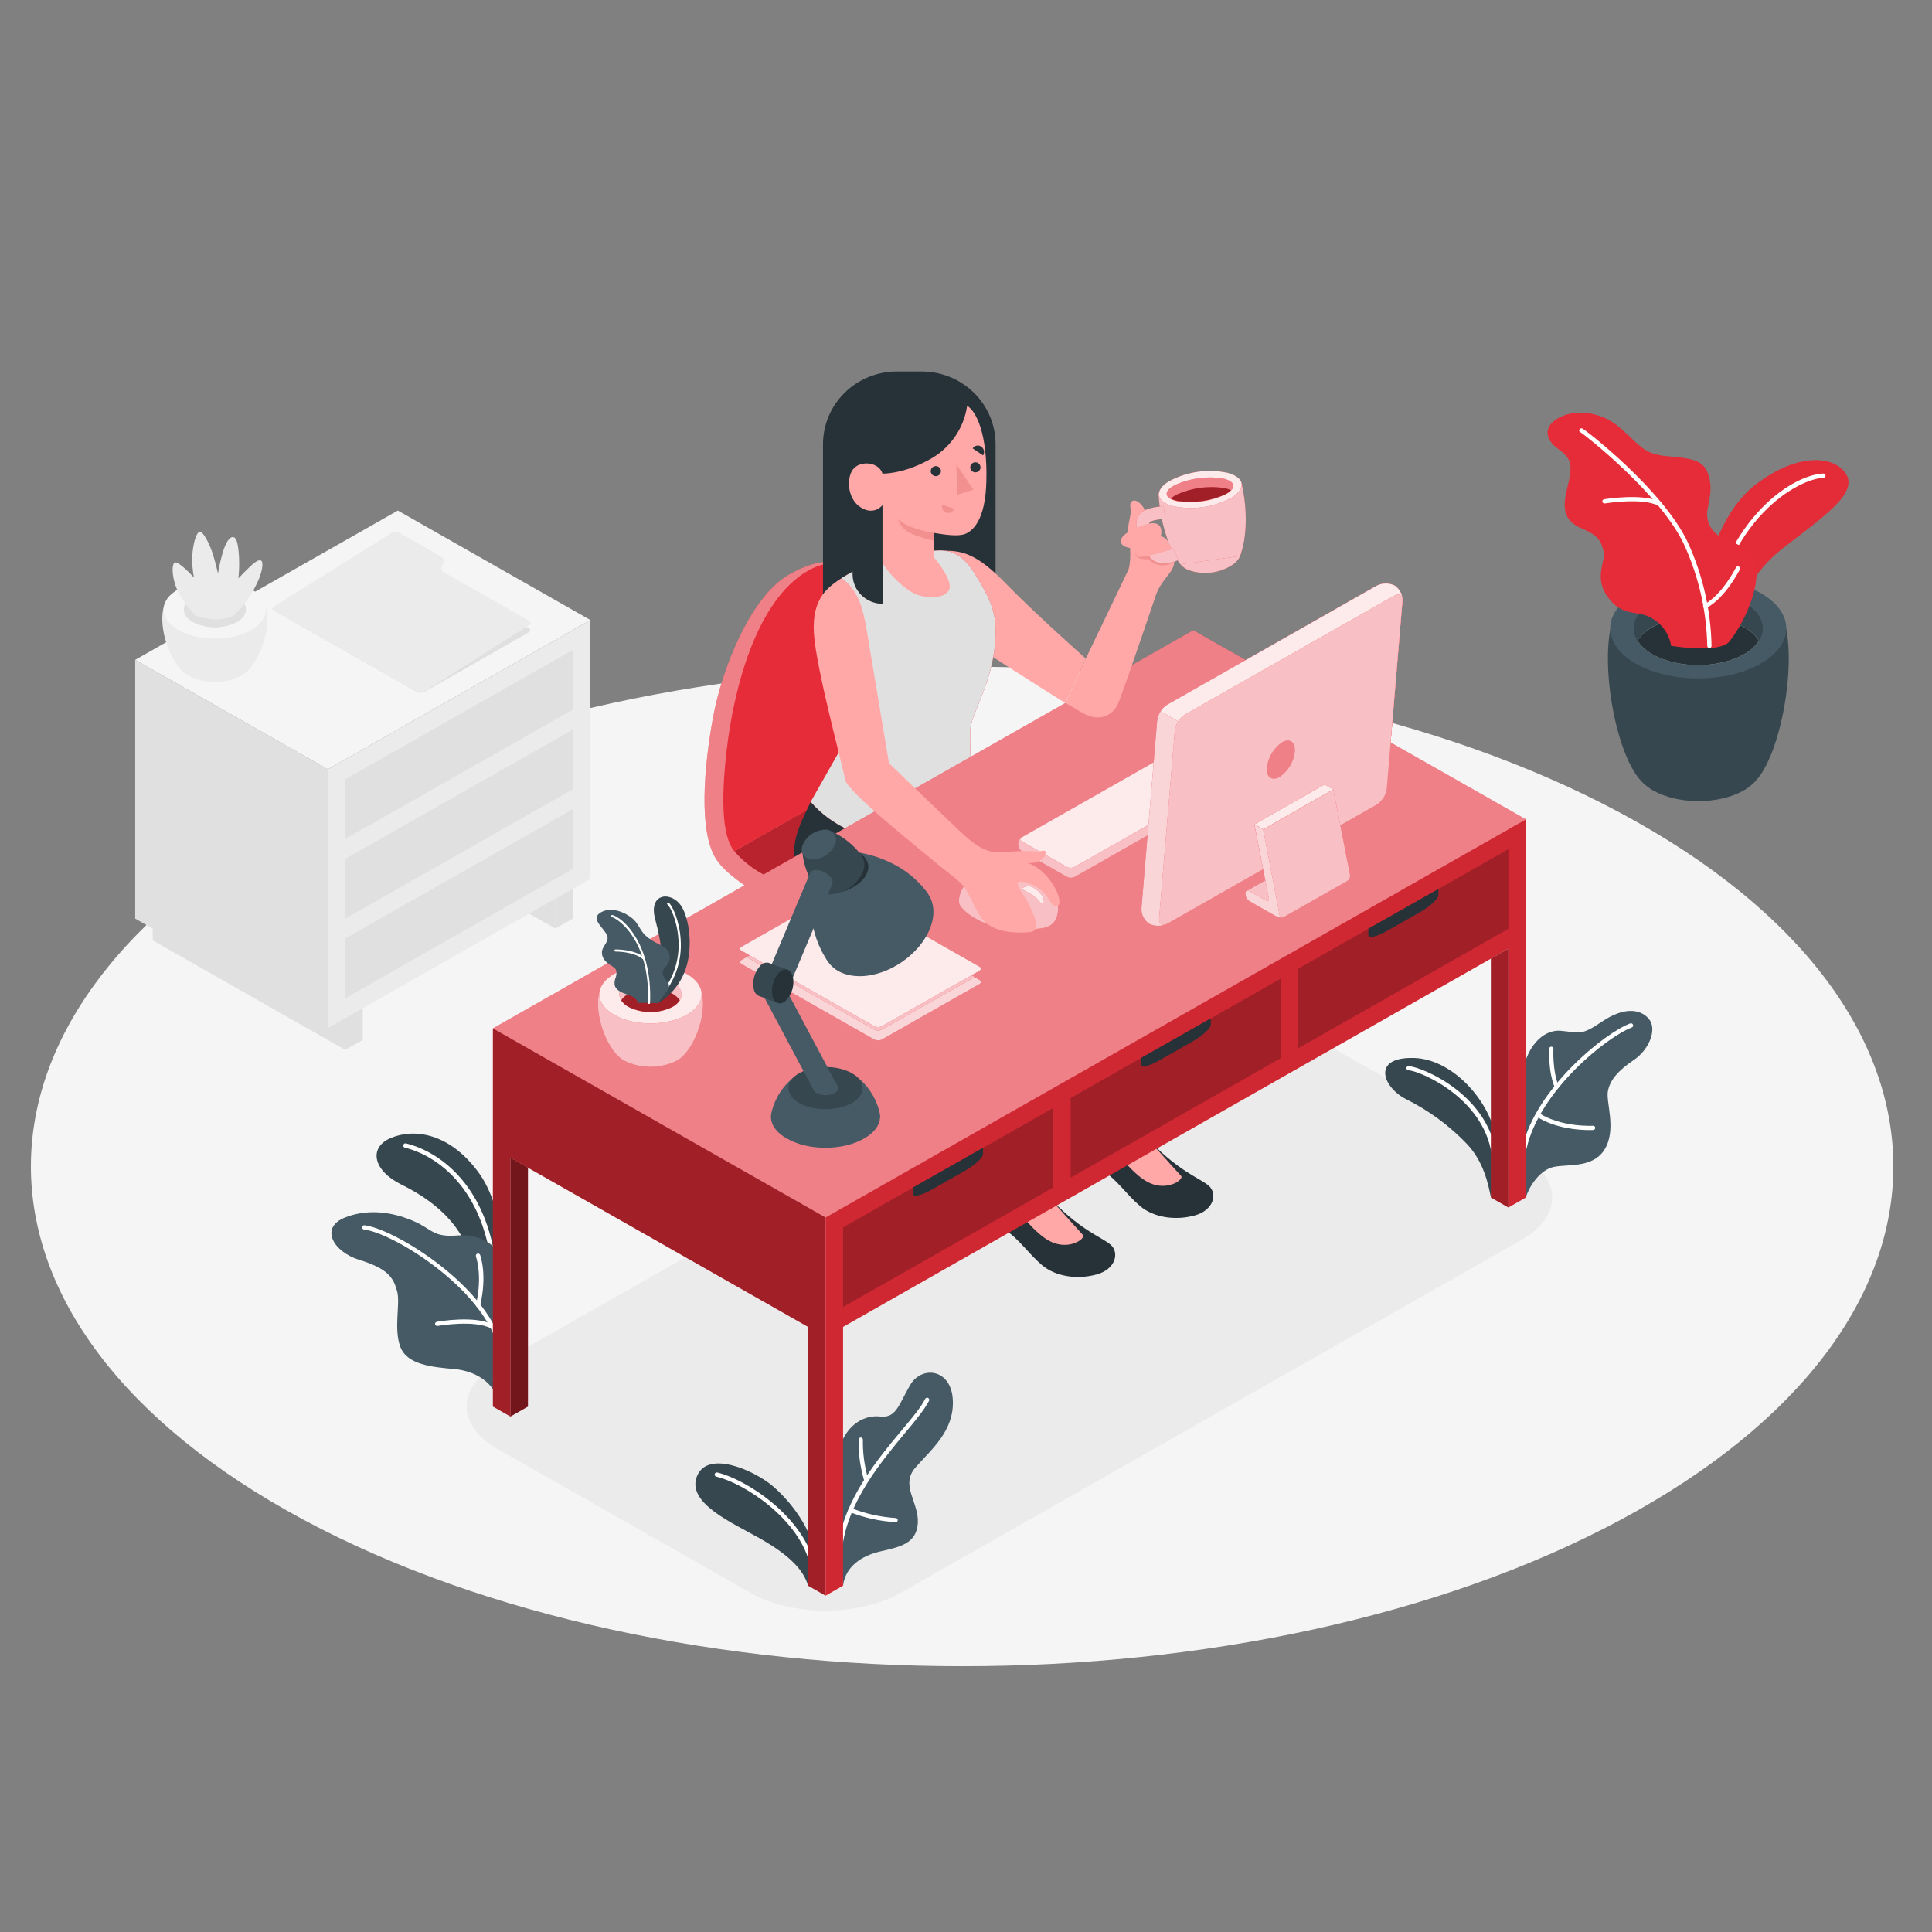 <svg width="250" height="250" xmlns="http://www.w3.org/2000/svg">

 <rect width="100%" height="100%" fill="#808080" stroke="none"/>

 <g>
  <title>background</title>
  <rect fill="none" id="canvas_background" height="252" width="252" y="-1" x="-1"/>
 </g>
 <g>
  <title>Layer 1</title>
  <path id="svg_1" fill="#F5F5F5" d="m39.296,196.664c47.064,25.252 123.341,25.257 170.406,0c47.064,-25.257 47.064,-66.205 0,-91.462c-47.065,-25.257 -123.341,-25.257 -170.406,0c-47.064,25.257 -47.059,66.194 0,91.462z"/>
  <path id="svg_2" fill="#EBEBEB" d="m64.381,187.498l32.788,18.642c5.334,3.03 13.984,3.03 19.318,0l80.367,-45.683c5.334,-3.031 5.334,-7.947 0,-10.983l-32.788,-18.642c-5.34,-3.031 -13.99,-3.031 -19.324,0l-80.361,45.683c-5.339,3.031 -5.339,7.947 0,10.983z"/>
  <path id="svg_3" fill="#37474F" d="m192.921,154.96c-0.336,-1.752 -0.941,-4.612 -3.046,-6.876c-2.278,-2.394 -4.964,-4.377 -7.936,-5.859c-2.954,-1.481 -4.566,-5.47 1.028,-5.326c5.161,0.149 10.068,5.859 10.646,10.716l-0.692,7.345z"/>
  <path id="svg_4" fill="white" d="m193.381,150.348c-0.07,0 -0.137,-0.025 -0.188,-0.072c-0.051,-0.046 -0.083,-0.11 -0.088,-0.178c-0.622,-7.782 -9.148,-11.452 -10.82,-11.606c-0.04,0.004 -0.08,-0.002 -0.118,-0.015c-0.038,-0.014 -0.073,-0.035 -0.101,-0.063c-0.029,-0.028 -0.05,-0.062 -0.064,-0.099c-0.014,-0.037 -0.019,-0.077 -0.016,-0.117c0.004,-0.04 0.016,-0.078 0.037,-0.112c0.02,-0.034 0.048,-0.064 0.081,-0.087c0.033,-0.023 0.071,-0.038 0.111,-0.045c0.039,-0.007 0.08,-0.005 0.119,0.006c1.85,0.165 10.69,3.856 11.36,12.107c0.003,0.036 -0.001,0.071 -0.012,0.106c-0.011,0.034 -0.029,0.065 -0.053,0.092c-0.023,0.028 -0.052,0.05 -0.085,0.066c-0.032,0.016 -0.068,0.026 -0.104,0.029l-0.059,-0.011z"/>
  <path id="svg_5" fill="#455A64" d="m197.45,154.96c0.319,-1.225 1.59,-3.286 3.245,-3.861c1.656,-0.575 5.275,0.255 6.909,-2.317c1.633,-2.573 0.183,-6.12 0.454,-7.574c0.27,-1.454 1.309,-2.663 3.37,-4.059c2.061,-1.395 3.051,-4.085 1.883,-5.369c-1.169,-1.284 -3.273,-1.443 -6.037,0.431c-2.765,1.875 -2.857,1.39 -5.291,1.172c-2.435,-0.218 -4.604,2.285 -4.988,5.768l0.455,15.808z"/>
  <path id="svg_6" fill="white" d="m197.265,148.797l-0.065,0c-0.035,-0.007 -0.069,-0.022 -0.099,-0.042c-0.029,-0.021 -0.055,-0.047 -0.074,-0.077c-0.019,-0.03 -0.032,-0.064 -0.037,-0.1c-0.006,-0.035 -0.004,-0.071 0.004,-0.105c1.769,-7.708 10.695,-14.834 13.952,-16.043c0.072,-0.025 0.151,-0.022 0.22,0.01c0.069,0.032 0.122,0.09 0.148,0.16c0.026,0.071 0.022,0.148 -0.011,0.216c-0.032,0.068 -0.091,0.12 -0.162,0.146c-3.176,1.183 -11.902,8.128 -13.606,15.654c-0.019,0.055 -0.056,0.102 -0.105,0.135c-0.048,0.032 -0.106,0.049 -0.165,0.046z"/>
  <path id="svg_7" fill="white" d="m201.436,140.872c-0.056,0 -0.11,-0.016 -0.156,-0.046c-0.047,-0.03 -0.083,-0.073 -0.104,-0.124c-0.876,-2.13 -0.709,-4.953 -0.703,-5.076c0.02,-0.057 0.059,-0.106 0.111,-0.139c0.051,-0.033 0.112,-0.049 0.174,-0.045c0.061,0.004 0.119,0.028 0.166,0.068c0.046,0.04 0.078,0.094 0.09,0.153c0,0 -0.168,2.828 0.665,4.831c0.014,0.034 0.021,0.069 0.021,0.106c-0.001,0.036 -0.008,0.072 -0.023,0.105c-0.015,0.033 -0.036,0.063 -0.062,0.088c-0.027,0.025 -0.058,0.045 -0.093,0.058c-0.027,0.013 -0.056,0.02 -0.086,0.021z"/>
  <path id="svg_8" fill="white" d="m205.645,146.23c-1.223,0 -4.36,-0.165 -6.816,-1.752c-0.062,-0.04 -0.105,-0.102 -0.12,-0.172c-0.016,-0.071 -0.002,-0.145 0.039,-0.206c0.04,-0.061 0.103,-0.103 0.175,-0.118c0.072,-0.015 0.147,-0.001 0.209,0.038c2.894,1.869 6.951,1.656 6.994,1.651c0.037,-0.002 0.074,0.003 0.109,0.015c0.034,0.012 0.066,0.031 0.093,0.055c0.027,0.024 0.049,0.054 0.065,0.086c0.015,0.033 0.024,0.068 0.026,0.104c0.002,0.036 -0.003,0.071 -0.015,0.105c-0.012,0.034 -0.03,0.065 -0.055,0.092c-0.024,0.027 -0.053,0.049 -0.086,0.064c-0.032,0.016 -0.068,0.025 -0.104,0.027c-0.065,0.005 -0.249,0.011 -0.514,0.011z"/>
  <path id="svg_9" fill="#37474F" d="m104.564,205.186c-0.627,-2.221 -2.748,-4.138 -6.259,-6.13c-3.511,-1.992 -9.521,-4.56 -8.114,-8.038c1.407,-3.478 7.525,-0.676 9.813,1.289c2.997,2.578 5.318,6.392 5.383,9.018l-0.823,3.861z"/>
  <path id="svg_10" fill="white" d="m105.133,202.886c-0.064,0 -0.127,-0.022 -0.177,-0.061c-0.05,-0.04 -0.085,-0.096 -0.099,-0.158c-1.298,-6.077 -8.612,-10.775 -12.166,-11.59c-0.072,-0.016 -0.135,-0.06 -0.175,-0.122c-0.04,-0.062 -0.053,-0.137 -0.036,-0.208c0.018,-0.07 0.063,-0.131 0.125,-0.17c0.062,-0.039 0.138,-0.052 0.21,-0.038c3.679,0.847 11.242,5.716 12.589,12.017c0.008,0.035 0.008,0.071 0.002,0.107c-0.007,0.036 -0.021,0.07 -0.041,0.1c-0.02,0.03 -0.046,0.056 -0.077,0.076c-0.03,0.02 -0.065,0.034 -0.101,0.041l-0.054,0.006z"/>
  <path id="svg_11" fill="#455A64" d="m109.093,205.187c0.281,-2.418 2.32,-3.857 4.803,-4.432c2.484,-0.575 4.691,-0.964 4.869,-3.648c0.179,-2.685 -2.315,-4.895 -0.314,-7.201c2.002,-2.307 5.053,-4.719 4.842,-8.767c-0.211,-4.048 -4.03,-4.469 -5.518,-1.918c-1.487,2.551 -1.796,4.32 -3.889,4.075c-2.094,-0.245 -5.448,1.102 -5.87,7.265l1.077,14.626z"/>
  <path id="svg_12" fill="white" d="m108.719,200.308l-0.038,0c-0.073,-0.011 -0.138,-0.049 -0.183,-0.107c-0.044,-0.057 -0.064,-0.13 -0.055,-0.202c0.828,-6.035 5.123,-11.185 8.261,-14.945c1.347,-1.598 2.51,-3.01 3.013,-4.032c0.015,-0.033 0.037,-0.062 0.063,-0.087c0.027,-0.024 0.059,-0.043 0.093,-0.056c0.034,-0.012 0.07,-0.017 0.107,-0.016c0.036,0.002 0.072,0.01 0.105,0.025c0.066,0.033 0.117,0.089 0.143,0.157c0.025,0.069 0.022,0.144 -0.008,0.211c-0.541,1.065 -1.715,2.503 -3.089,4.149c-3.094,3.728 -7.33,8.783 -8.114,14.669c-0.01,0.069 -0.046,0.132 -0.101,0.175c-0.056,0.044 -0.126,0.065 -0.197,0.059z"/>
  <path id="svg_13" fill="white" d="m112.057,191.679c-0.057,0.001 -0.113,-0.016 -0.16,-0.049c-0.046,-0.032 -0.081,-0.078 -0.1,-0.132c-0.494,-1.694 -0.729,-3.452 -0.698,-5.214c0.003,-0.073 0.035,-0.142 0.088,-0.193c0.054,-0.051 0.125,-0.079 0.199,-0.079c0.037,0.001 0.073,0.009 0.107,0.023c0.033,0.015 0.063,0.036 0.089,0.062c0.025,0.027 0.044,0.058 0.057,0.092c0.013,0.033 0.019,0.069 0.018,0.105c-0.029,1.698 0.195,3.39 0.665,5.023c0.013,0.034 0.018,0.07 0.016,0.106c-0.002,0.036 -0.011,0.071 -0.027,0.104c-0.016,0.032 -0.039,0.061 -0.067,0.084c-0.028,0.024 -0.06,0.042 -0.095,0.052c-0.029,0.011 -0.061,0.017 -0.092,0.016z"/>
  <path id="svg_14" fill="white" d="m115.892,196.962c-2.043,-0.113 -4.053,-0.556 -5.951,-1.31c-0.034,-0.012 -0.065,-0.031 -0.092,-0.056c-0.026,-0.024 -0.047,-0.054 -0.062,-0.087c-0.015,-0.033 -0.022,-0.068 -0.023,-0.104c0,-0.036 0.007,-0.071 0.021,-0.104c0.012,-0.034 0.031,-0.065 0.056,-0.091c0.025,-0.027 0.055,-0.048 0.088,-0.063c0.033,-0.014 0.069,-0.023 0.106,-0.024c0.036,-0.001 0.073,0.005 0.107,0.018c1.836,0.729 3.779,1.164 5.756,1.289c0.036,0 0.072,0.008 0.106,0.023c0.034,0.014 0.064,0.036 0.089,0.062c0.025,0.026 0.045,0.057 0.058,0.091c0.013,0.034 0.018,0.07 0.017,0.106c-0.004,0.069 -0.035,0.133 -0.087,0.18c-0.051,0.046 -0.119,0.072 -0.189,0.07z"/>
  <path id="svg_15" fill="#37474F" d="m65.063,165.266c0.13,-0.053 0.541,-8.602 -3.203,-13.64c-3.744,-5.039 -8.261,-5.619 -11.236,-4.394c-2.975,1.225 -2.369,4.234 1.293,6.04c3.662,1.805 8.223,4.953 9.31,10.705l3.836,1.289z"/>
  <path id="svg_16" fill="white" d="m63.689,162.757c-0.066,0 -0.13,-0.023 -0.18,-0.065c-0.05,-0.042 -0.084,-0.1 -0.096,-0.164c-1.401,-8.681 -6.616,-12.937 -11.025,-14.024c-0.036,-0.008 -0.069,-0.023 -0.099,-0.044c-0.03,-0.021 -0.055,-0.048 -0.074,-0.078c-0.019,-0.031 -0.032,-0.065 -0.037,-0.101c-0.005,-0.035 -0.004,-0.072 0.005,-0.107c0.007,-0.039 0.023,-0.076 0.046,-0.109c0.023,-0.033 0.053,-0.06 0.088,-0.081c0.035,-0.02 0.074,-0.033 0.114,-0.037c0.04,-0.004 0.081,0.001 0.119,0.013c4.582,1.129 9.997,5.523 11.441,14.466c0.006,0.036 0.005,0.073 -0.003,0.108c-0.008,0.035 -0.024,0.068 -0.046,0.098c-0.022,0.029 -0.049,0.054 -0.081,0.072c-0.032,0.019 -0.067,0.031 -0.103,0.036l-0.07,0.016z"/>
  <path id="svg_17" fill="#455A64" d="m64.392,181.138c-0.541,-2.253 -2.873,-3.728 -5.594,-3.984c-2.829,-0.25 -6.118,-0.532 -6.995,-2.876c-0.876,-2.343 0,-5.534 -0.395,-7.094c-0.481,-1.891 -1.217,-3.015 -4.934,-4.165c-3.327,-1.028 -5.166,-4.16 -1.812,-5.481c3.354,-1.321 6.713,-0.485 8.996,0.532c2.283,1.018 2.38,2.067 5.594,1.795c3.213,-0.271 5.61,1.715 5.81,3.633l-0.671,17.64z"/>
  <path id="svg_18" fill="white" d="m64.392,173.496c-0.058,-0.001 -0.114,-0.018 -0.161,-0.051c-0.047,-0.032 -0.084,-0.077 -0.104,-0.13c-2.64,-7.244 -13.438,-13.801 -17.03,-14.216c-0.073,-0.009 -0.139,-0.046 -0.184,-0.103c-0.045,-0.057 -0.067,-0.129 -0.059,-0.201c0.008,-0.072 0.045,-0.139 0.103,-0.185c0.058,-0.046 0.132,-0.067 0.205,-0.06c3.689,0.432 14.785,7.153 17.49,14.578c0.013,0.034 0.019,0.07 0.017,0.106c-0.002,0.036 -0.01,0.072 -0.026,0.105c-0.016,0.032 -0.038,0.062 -0.065,0.086c-0.027,0.024 -0.059,0.043 -0.094,0.055l-0.092,0.016z"/>
  <path id="svg_19" fill="white" d="m61.86,169.144l-0.059,0c-0.072,-0.017 -0.135,-0.061 -0.175,-0.123c-0.04,-0.061 -0.053,-0.136 -0.036,-0.207c0.887,-3.777 0,-6.205 0,-6.232c-0.025,-0.071 -0.021,-0.148 0.012,-0.216c0.033,-0.067 0.092,-0.119 0.164,-0.144c0.072,-0.024 0.15,-0.02 0.219,0.012c0.069,0.033 0.121,0.091 0.146,0.161c0.038,0.102 0.936,2.6 0,6.541c-0.015,0.059 -0.051,0.112 -0.099,0.149c-0.049,0.038 -0.109,0.058 -0.171,0.059z"/>
  <path id="svg_20" fill="white" d="m63.688,171.929c-0.045,0 -0.09,-0.011 -0.13,-0.032c-2.164,-1.156 -6.87,-0.33 -6.919,-0.325c-0.036,0.009 -0.075,0.011 -0.112,0.005c-0.037,-0.005 -0.073,-0.019 -0.105,-0.039c-0.032,-0.019 -0.059,-0.046 -0.08,-0.076c-0.021,-0.031 -0.036,-0.066 -0.043,-0.102c-0.007,-0.037 -0.006,-0.074 0.002,-0.11c0.008,-0.037 0.024,-0.071 0.046,-0.101c0.022,-0.03 0.05,-0.055 0.083,-0.074c0.033,-0.019 0.069,-0.031 0.106,-0.035c0.2,-0.038 4.944,-0.869 7.287,0.378c0.063,0.024 0.115,0.071 0.146,0.131c0.031,0.059 0.039,0.128 0.023,0.193c-0.017,0.065 -0.056,0.122 -0.112,0.161c-0.056,0.038 -0.124,0.055 -0.192,0.047l0,-0.021z"/>
  <path id="svg_21" fill="#E62C38" d="m112.387,74.321c-2.072,-1.917 -5.821,-2.663 -10.527,0.176c-4.706,2.839 -8.428,11.92 -9.597,18.343c-1.169,6.423 -1.904,14.812 0.433,18.37c2.337,3.558 10.819,7.329 10.819,7.329l1.028,-3.499l7.844,-40.719z"/>
  <path id="svg_22" fill="white" d="m112.387,74.321c-2.072,-1.917 -5.821,-2.663 -10.527,0.176c-4.706,2.839 -8.428,11.92 -9.597,18.343c-1.169,6.423 -1.904,14.812 0.433,18.37c2.337,3.558 10.819,7.329 10.819,7.329l1.028,-3.499l7.844,-40.719z" opacity="0.4"/>
  <path id="svg_23" fill="#E62C38" d="m95.022,110.145c3.673,4.33 9.543,4.916 9.543,4.916l22.639,-12.905l-9.066,-5.15l-23.116,13.14z"/>
  <path id="svg_24" fill="black" d="m95.022,110.145c3.673,4.33 9.543,4.916 9.543,4.916l22.639,-12.905l-9.066,-5.15l-23.116,13.14z" opacity="0.2"/>
  <path id="svg_25" fill="#E62C38" d="m95.022,110.145c-1.488,-1.736 -1.791,-6.205 -0.985,-13.113c0.876,-7.585 3.727,-19.318 10.522,-23.185c7.969,-4.527 16.062,6.722 13.595,23.185l-23.132,13.113z"/>
  <path id="svg_26" fill="#263238" d="m148.059,146.854c4.181,4.666 7.243,5.593 8.363,6.589c1.12,0.996 0.676,3.147 -1.823,3.834c-2.499,0.688 -5.307,0.283 -7.065,-1.203c-1.758,-1.486 -3.062,-3.516 -4.826,-4.57c-1.763,-1.055 -2.64,-1.305 -2.997,-2.663c-0.357,-1.359 0.596,-5.593 0.596,-5.593l7.752,3.606z"/>
  <path id="svg_27" fill="#FFA8A7" d="m145.663,139.44c-0.222,1.821 -0.493,3.425 0.914,5.497c0.454,0.666 0.949,1.305 1.482,1.912c2.445,2.775 4.431,4.938 4.782,5.326c0.352,0.389 -1.439,1.801 -3.657,1.066c-2.218,-0.735 -4.3,-3.729 -5.848,-5.502c-0.687,-0.794 -1.357,-1.513 -1.888,-2.067c-0.713,-0.739 -1.126,-1.709 -1.163,-2.727l-0.102,-2.876l5.48,-0.628z"/>
  <path id="svg_28" fill="#263238" d="m135.362,154.486c4.182,4.671 7.238,5.593 8.363,6.589c1.126,0.996 0.677,3.153 -1.823,3.84c-2.499,0.687 -5.307,0.282 -7.07,-1.209c-1.764,-1.491 -3.057,-3.51 -4.82,-4.565c-1.764,-1.054 -2.646,-1.305 -2.997,-2.663c-0.352,-1.358 0.595,-5.592 0.595,-5.592l7.752,3.6z"/>
  <path id="svg_29" fill="#FFA8A7" d="m132.961,147.077c-0.217,1.827 -0.493,3.425 0.919,5.497c0.453,0.667 0.948,1.306 1.482,1.912c2.446,2.78 4.426,4.943 4.777,5.326c0.352,0.384 -1.433,1.8 -3.657,1.065c-2.223,-0.735 -4.3,-3.728 -5.842,-5.496c-0.687,-0.799 -1.358,-1.513 -1.888,-2.067c-0.712,-0.739 -1.126,-1.709 -1.163,-2.727l-0.109,-2.881l5.481,-0.628z"/>
  <path id="svg_30" fill="#263238" d="m116.05,48.073l3.213,0c1.255,-0.001 2.498,0.241 3.658,0.712c1.16,0.472 2.214,1.164 3.102,2.037c0.889,0.873 1.593,1.91 2.075,3.051c0.481,1.141 0.729,2.365 0.729,3.6l0,23.627l-22.331,0l0,-23.627c0.002,-2.494 1.009,-4.885 2.8,-6.648c1.792,-1.763 4.221,-2.753 6.754,-2.753z"/>
  <path id="svg_31" fill="#FFA8A7" d="m130.169,75.524c-3.738,-3.867 -5.648,-4.261 -7.92,-4.261l4.328,12.517c0,0 7.119,4.634 11.284,7.19l2.646,-5.742c0,0 -6.6,-5.854 -10.338,-9.704z"/>
  <path id="svg_32" fill="#263238" d="m104.905,103.754c-1.39,2.951 -3.181,6.088 -1.369,9.124c1.813,3.036 16.532,0 16.532,0l0,-9.124l-15.163,0z"/>
  <path id="svg_33" fill="#E62C38" d="m120.832,71.263c1.623,-0.133 3.462,-0.085 5.41,3.143c1.947,3.228 3.04,5.039 2.423,9.736c-0.617,4.698 -2.921,8.32 -3.089,10.077c-0.167,1.758 0.26,10.205 0.26,10.205c0,0 -2.846,4 -9.921,4.186c-2.087,0.045 -4.157,-0.367 -6.061,-1.208c-1.904,-0.84 -3.594,-2.087 -4.948,-3.65l5.409,-9.555l-1.384,-19.419l5.285,-3.116l6.616,-0.4z"/>
  <path id="svg_34" fill="#E0E0E0" d="m120.832,71.263c1.623,-0.133 3.462,-0.085 5.41,3.143c1.947,3.228 3.04,5.039 2.423,9.736c-0.617,4.698 -2.921,8.32 -3.089,10.077c-0.167,1.758 0.26,10.205 0.26,10.205c0,0 -2.846,4 -9.921,4.186c-2.087,0.045 -4.157,-0.367 -6.061,-1.208c-1.904,-0.84 -3.594,-2.087 -4.948,-3.65l5.409,-9.555l-1.384,-19.419l5.285,-3.116l6.616,-0.4z"/>
  <path id="svg_35" fill="#263238" d="m114.221,78.134c-0.513,0 -1.021,-0.1 -1.494,-0.293c-0.474,-0.193 -0.904,-0.477 -1.266,-0.834c-0.362,-0.357 -0.65,-0.781 -0.845,-1.248c-0.196,-0.467 -0.296,-0.966 -0.296,-1.471l0,-11.185l3.901,0l0,15.031z"/>
  <path id="svg_36" fill="#FFA8A7" d="m125.148,52.515c1.174,0.687 2.635,3.606 2.489,9.72c-0.119,5.188 -1.829,6.466 -2.705,6.839c-0.876,0.373 -2.51,0.144 -4.122,-0.122l0,3.116c0,0 2.223,2.541 2.083,3.963c-0.141,1.422 -3.208,1.768 -5.286,0.373c-1.347,-0.956 -2.504,-2.147 -3.413,-3.515l0,-7.526c0,0 -1.082,1.427 -2.857,0.266c-1.774,-1.161 -1.844,-4.032 -0.811,-5.06c1.033,-1.028 3.246,-0.708 3.668,0.719c0,0 2.564,0.091 5.95,-1.752c1.337,-0.699 2.487,-1.7 3.357,-2.92c0.869,-1.22 1.434,-2.625 1.647,-4.1z"/>
  <path id="svg_37" fill="#263238" d="m121.757,60.937c0.008,0.172 -0.054,0.341 -0.173,0.468c-0.118,0.127 -0.283,0.203 -0.458,0.211c-0.175,0.008 -0.346,-0.053 -0.475,-0.17c-0.129,-0.116 -0.206,-0.279 -0.214,-0.451c-0.004,-0.085 0.009,-0.171 0.039,-0.251c0.029,-0.08 0.074,-0.154 0.133,-0.217c0.058,-0.063 0.129,-0.114 0.208,-0.15c0.078,-0.036 0.163,-0.057 0.25,-0.061c0.087,-0.004 0.173,0.009 0.255,0.038c0.081,0.029 0.156,0.074 0.22,0.131c0.064,0.058 0.116,0.127 0.153,0.204c0.037,0.077 0.058,0.161 0.062,0.246z"/>
  <path id="svg_38" fill="#263238" d="m120.561,58.938l-1.374,0.836c-0.112,-0.185 -0.146,-0.406 -0.095,-0.616c0.05,-0.21 0.181,-0.392 0.366,-0.508c0.091,-0.054 0.192,-0.089 0.298,-0.104c0.105,-0.015 0.212,-0.009 0.315,0.018c0.103,0.027 0.2,0.074 0.284,0.138c0.084,0.064 0.154,0.144 0.206,0.236z"/>
  <path id="svg_39" fill="#F28F8F" d="m121.935,65.33l1.536,0.485c-0.029,0.1 -0.078,0.194 -0.144,0.275c-0.067,0.081 -0.149,0.149 -0.242,0.198c-0.093,0.05 -0.196,0.08 -0.301,0.09c-0.106,0.01 -0.212,-0.001 -0.313,-0.032c-0.204,-0.071 -0.373,-0.215 -0.473,-0.404c-0.099,-0.189 -0.122,-0.408 -0.063,-0.613z"/>
  <path id="svg_40" fill="#263238" d="m127.204,58.934l-1.342,-0.916c0.056,-0.089 0.13,-0.167 0.217,-0.227c0.088,-0.06 0.187,-0.102 0.291,-0.123c0.105,-0.021 0.212,-0.021 0.317,0.001c0.104,0.022 0.203,0.064 0.29,0.125c0.178,0.126 0.301,0.314 0.343,0.526c0.042,0.212 0.001,0.432 -0.116,0.614z"/>
  <path id="svg_41" fill="#263238" d="m126.88,60.462c0.002,0.129 -0.035,0.255 -0.105,0.363c-0.071,0.108 -0.172,0.194 -0.292,0.246c-0.119,0.052 -0.252,0.068 -0.38,0.047c-0.129,-0.022 -0.249,-0.08 -0.344,-0.168c-0.095,-0.088 -0.162,-0.202 -0.192,-0.327c-0.03,-0.125 -0.022,-0.256 0.023,-0.377c0.045,-0.121 0.125,-0.226 0.23,-0.302c0.105,-0.076 0.231,-0.12 0.362,-0.127c0.089,-0.003 0.177,0.012 0.26,0.043c0.083,0.031 0.159,0.077 0.224,0.137c0.065,0.06 0.117,0.132 0.154,0.211c0.036,0.08 0.057,0.166 0.06,0.253z"/>
  <path id="svg_42" fill="#F28F8F" d="m123.753,60.089l0.108,3.925l2.099,-0.639l-2.207,-3.286z"/>
  <path id="svg_43" fill="#F28F8F" d="m120.831,68.952c-1.336,-0.149 -4.019,-0.948 -4.614,-1.838c0.115,0.568 0.436,1.076 0.903,1.427c0.877,0.826 3.711,1.422 3.711,1.422l0,-1.012z"/>
  <path id="svg_44" fill="#E62C38" d="m106.826,157.538l-43.045,-24.469l90.623,-51.515l43.045,24.469l-90.623,51.516z"/>
  <path id="svg_45" fill="white" d="m106.826,157.538l-43.045,-24.469l90.623,-51.515l43.045,24.469l-90.623,51.516z" opacity="0.4"/>
  <path id="svg_46" fill="#E62C38" d="m63.781,133.069l0,48.938l2.267,1.289l0,-33.486l38.517,21.891l0,33.486l2.262,1.288l0,-48.937l-43.045,-24.469z"/>
  <path id="svg_47" fill="black" d="m63.781,133.069l0,48.938l2.267,1.289l0,-33.486l38.517,21.891l0,33.486l2.262,1.288l0,-48.937l-43.045,-24.469z" opacity="0.3"/>
  <path id="svg_48" fill="#E62C38" d="m66.048,183.296l2.267,-1.289l0,-30.908l-2.267,-1.289l0,33.486z"/>
  <path id="svg_49" fill="black" d="m66.048,183.296l2.267,-1.289l0,-30.908l-2.267,-1.289l0,33.486z" opacity="0.5"/>
  <path id="svg_50" fill="#E62C38" d="m106.826,206.475l2.266,-1.289l0,-33.486l86.09,-48.937l0,33.486l2.267,-1.289l0,-48.938l-90.623,51.516l0,48.937z"/>
  <path id="svg_51" fill="black" d="m106.826,206.475l2.266,-1.289l0,-33.486l86.09,-48.937l0,33.486l2.267,-1.289l0,-48.938l-90.623,51.516l0,48.937z" opacity="0.1"/>
  <path id="svg_52" fill="#E62C38" d="m109.092,169.128l0,-10.301l27.189,-15.457l0,10.301l-27.189,15.457z"/>
  <path id="svg_53" fill="black" d="m109.092,169.128l0,-10.301l27.189,-15.457l0,10.301l-27.189,15.457z" opacity="0.3"/>
  <path id="svg_54" fill="#E62C38" d="m138.543,152.388l0,-10.307l27.189,-15.451l0,10.301l-27.189,15.457z"/>
  <path id="svg_55" fill="black" d="m138.543,152.388l0,-10.307l27.189,-15.451l0,10.301l-27.189,15.457z" opacity="0.3"/>
  <path id="svg_56" fill="#E62C38" d="m167.999,135.642l0,-10.301l27.184,-15.457l0,10.306l-27.184,15.451z"/>
  <path id="svg_57" fill="black" d="m167.999,135.642l0,-10.301l27.184,-15.457l0,10.306l-27.184,15.451z" opacity="0.3"/>
  <path id="svg_58" fill="#263238" d="m127.204,148.521l0,0.825c0,0.453 -1.082,1.438 -2.418,2.194l-4.23,2.408c-1.336,0.756 -2.418,1.006 -2.418,0.532l0,-0.82l9.066,-5.139z"/>
  <path id="svg_59" fill="#263238" d="m156.671,131.78l0,0.826c0,0.453 -1.082,1.438 -2.418,2.194l-4.23,2.408c-1.331,0.756 -2.413,1.001 -2.413,0.533l0,-0.826l9.061,-5.135z"/>
  <path id="svg_60" fill="#263238" d="m186.121,115.04l0,0.82c0,0.458 -1.082,1.438 -2.412,2.2l-4.236,2.402c-1.331,0.762 -2.413,1.007 -2.413,0.533l0,-0.826l9.061,-5.129z"/>
  <path id="svg_61" fill="#E62C38" d="m195.183,156.249l-2.262,-1.289l0,-30.908l2.262,-1.289l0,33.486z"/>
  <path id="svg_62" fill="black" d="m195.183,156.249l-2.262,-1.289l0,-30.908l2.262,-1.289l0,33.486z" opacity="0.3"/>
  <path id="svg_63" fill="#E62C38" d="m131.749,109.336l0,-0.186c0.009,-0.165 0.058,-0.325 0.141,-0.469c0.084,-0.143 0.2,-0.265 0.34,-0.357l28.515,-16.192c0.15,-0.074 0.316,-0.113 0.484,-0.113c0.168,0 0.334,0.039 0.484,0.113l5.832,3.313c0.139,0.091 0.256,0.214 0.339,0.357c0.084,0.143 0.132,0.304 0.142,0.469l0,0.192c-0.011,0.165 -0.061,0.324 -0.145,0.467c-0.085,0.142 -0.202,0.263 -0.342,0.354l-28.482,16.192c-0.15,0.074 -0.316,0.113 -0.484,0.113c-0.168,0 -0.334,-0.038 -0.484,-0.113l-5.859,-3.329c-0.138,-0.09 -0.253,-0.209 -0.336,-0.35c-0.084,-0.14 -0.133,-0.298 -0.145,-0.46z"/>
  <path id="svg_64" fill="white" d="m131.749,109.336l0,-0.186c0.009,-0.165 0.058,-0.325 0.141,-0.469c0.084,-0.143 0.2,-0.265 0.34,-0.357l28.515,-16.192c0.15,-0.074 0.316,-0.113 0.484,-0.113c0.168,0 0.334,0.039 0.484,0.113l5.832,3.313c0.139,0.091 0.256,0.214 0.339,0.357c0.084,0.143 0.132,0.304 0.142,0.469l0,0.192c-0.011,0.165 -0.061,0.324 -0.145,0.467c-0.085,0.142 -0.202,0.263 -0.342,0.354l-28.482,16.192c-0.15,0.074 -0.316,0.113 -0.484,0.113c-0.168,0 -0.334,-0.038 -0.484,-0.113l-5.859,-3.329c-0.138,-0.09 -0.253,-0.209 -0.336,-0.35c-0.084,-0.14 -0.133,-0.298 -0.145,-0.46z" opacity="0.7"/>
  <path id="svg_65" fill="#E62C38" d="m132.23,108.872l5.831,3.318c0.151,0.074 0.316,0.113 0.485,0.113c0.168,0 0.333,-0.039 0.484,-0.113l28.482,-16.192c0.052,-0.023 0.095,-0.061 0.126,-0.108c0.031,-0.047 0.047,-0.102 0.047,-0.158c0,-0.056 -0.016,-0.111 -0.047,-0.158c-0.031,-0.047 -0.074,-0.085 -0.126,-0.108l-5.832,-3.313c-0.15,-0.074 -0.316,-0.113 -0.484,-0.113c-0.168,0 -0.334,0.039 -0.484,0.113l-28.488,16.192c-0.259,0.133 -0.259,0.378 0.006,0.527z"/>
  <path id="svg_66" fill="white" d="m132.23,108.872l5.831,3.318c0.151,0.074 0.316,0.113 0.485,0.113c0.168,0 0.333,-0.039 0.484,-0.113l28.482,-16.192c0.052,-0.023 0.095,-0.061 0.126,-0.108c0.031,-0.047 0.047,-0.102 0.047,-0.158c0,-0.056 -0.016,-0.111 -0.047,-0.158c-0.031,-0.047 -0.074,-0.085 -0.126,-0.108l-5.832,-3.313c-0.15,-0.074 -0.316,-0.113 -0.484,-0.113c-0.168,0 -0.334,0.039 -0.484,0.113l-28.488,16.192c-0.259,0.133 -0.259,0.378 0.006,0.527z" opacity="0.9"/>
  <path id="svg_67" fill="#E62C38" d="m95.985,124.755l17.154,9.758c0.15,0.074 0.316,0.113 0.484,0.113c0.168,0 0.334,-0.038 0.484,-0.113l12.626,-7.18c0.054,-0.022 0.1,-0.059 0.132,-0.106c0.033,-0.047 0.05,-0.103 0.05,-0.16c0,-0.057 -0.017,-0.113 -0.05,-0.161c-0.032,-0.047 -0.078,-0.084 -0.132,-0.106l-17.159,-9.752c-0.149,-0.076 -0.314,-0.116 -0.482,-0.116c-0.167,0 -0.332,0.04 -0.481,0.116l-12.626,7.158c-0.271,0.154 -0.271,0.4 0,0.549z"/>
  <path id="svg_68" fill="white" d="m95.985,124.755l17.154,9.758c0.15,0.074 0.316,0.113 0.484,0.113c0.168,0 0.334,-0.038 0.484,-0.113l12.626,-7.18c0.054,-0.022 0.1,-0.059 0.132,-0.106c0.033,-0.047 0.05,-0.103 0.05,-0.16c0,-0.057 -0.017,-0.113 -0.05,-0.161c-0.032,-0.047 -0.078,-0.084 -0.132,-0.106l-17.159,-9.752c-0.149,-0.076 -0.314,-0.116 -0.482,-0.116c-0.167,0 -0.332,0.04 -0.481,0.116l-12.626,7.158c-0.271,0.154 -0.271,0.4 0,0.549z" opacity="0.8"/>
  <path id="svg_69" fill="#E62C38" d="m108.611,117.032l-11.993,6.812l16.521,9.396c0.15,0.074 0.316,0.113 0.484,0.113c0.168,0 0.334,-0.039 0.484,-0.113l12.015,-6.818l-16.526,-9.39c-0.152,-0.08 -0.321,-0.121 -0.493,-0.121c-0.171,0 -0.341,0.042 -0.492,0.121z"/>
  <path id="svg_70" fill="white" d="m108.611,117.032l-11.993,6.812l16.521,9.396c0.15,0.074 0.316,0.113 0.484,0.113c0.168,0 0.334,-0.039 0.484,-0.113l12.015,-6.818l-16.526,-9.39c-0.152,-0.08 -0.321,-0.121 -0.493,-0.121c-0.171,0 -0.341,0.042 -0.492,0.121z" opacity="0.7"/>
  <path id="svg_71" fill="#E62C38" d="m95.984,123.04l17.154,9.752c0.15,0.074 0.316,0.113 0.484,0.113c0.168,0 0.334,-0.039 0.484,-0.113l12.626,-7.174c0.052,-0.023 0.096,-0.061 0.127,-0.108c0.031,-0.047 0.047,-0.102 0.047,-0.158c0,-0.056 -0.016,-0.111 -0.047,-0.158c-0.031,-0.047 -0.075,-0.085 -0.127,-0.108l-17.159,-9.774c-0.15,-0.073 -0.315,-0.111 -0.482,-0.111c-0.167,0 -0.332,0.038 -0.481,0.111l-12.627,7.18c-0.059,0.018 -0.111,0.055 -0.148,0.104c-0.037,0.049 -0.057,0.109 -0.057,0.17c0,0.061 0.02,0.121 0.057,0.17c0.037,0.049 0.088,0.086 0.148,0.104z"/>
  <path id="svg_72" fill="white" d="m95.984,123.04l17.154,9.752c0.15,0.074 0.316,0.113 0.484,0.113c0.168,0 0.334,-0.039 0.484,-0.113l12.626,-7.174c0.052,-0.023 0.096,-0.061 0.127,-0.108c0.031,-0.047 0.047,-0.102 0.047,-0.158c0,-0.056 -0.016,-0.111 -0.047,-0.158c-0.031,-0.047 -0.075,-0.085 -0.127,-0.108l-17.159,-9.774c-0.15,-0.073 -0.315,-0.111 -0.482,-0.111c-0.167,0 -0.332,0.038 -0.481,0.111l-12.627,7.18c-0.059,0.018 -0.111,0.055 -0.148,0.104c-0.037,0.049 -0.057,0.109 -0.057,0.17c0,0.061 0.02,0.121 0.057,0.17c0.037,0.049 0.088,0.086 0.148,0.104z" opacity="0.9"/>
  <path id="svg_73" fill="#E62C38" d="m105.495,112.878c-0.568,1.523 0.303,2.754 1.953,2.743c0.867,-0.044 1.703,-0.328 2.414,-0.819c0.711,-0.491 1.267,-1.169 1.605,-1.956c0.574,-1.523 -0.303,-2.754 -1.953,-2.743c-0.867,0.044 -1.703,0.328 -2.414,0.819c-0.711,0.491 -1.267,1.169 -1.605,1.956z"/>
  <path id="svg_74" fill="black" d="m105.495,112.878c-0.568,1.523 0.303,2.754 1.953,2.743c0.867,-0.044 1.703,-0.328 2.414,-0.819c0.711,-0.491 1.267,-1.169 1.605,-1.956c0.574,-1.523 -0.303,-2.754 -1.953,-2.743c-0.867,0.044 -1.703,0.328 -2.414,0.819c-0.711,0.491 -1.267,1.169 -1.605,1.956z" opacity="0.1"/>
  <path id="svg_75" fill="#455A64" d="m106.864,120.105c-1.293,3.446 0.687,6.232 4.425,6.21c3.738,-0.021 7.801,-2.855 9.099,-6.285c1.298,-3.43 -0.692,-6.226 -4.425,-6.21c-3.733,0.016 -7.812,2.833 -9.099,6.285z"/>
  <path id="svg_76" fill="#455A64" d="m109.893,110.145l-2.239,1.539l-2.24,1.539c-0.741,2.892 -0.963,7.409 1.791,11.297l12.885,-8.863c-2.78,-3.915 -7.205,-5.225 -10.197,-5.513z"/>
  <path id="svg_77" fill="#263238" d="m111.186,110.353c0,0 0.4,3.489 -2.256,5.071c0,0 2.499,-0.676 3.246,-2.408c0.747,-1.731 -0.99,-2.663 -0.99,-2.663z"/>
  <path id="svg_78" fill="#37474F" d="m111.516,110.747c-0.998,-1.365 -2.341,-2.45 -3.895,-3.148l-1.796,1.257l-0.2,0.139l-1.802,1.257c0.156,1.668 0.749,3.268 1.721,4.644c0.223,0.28 0.513,0.502 0.844,0.647c0.331,0.145 0.693,0.208 1.054,0.184c0.913,-0.049 1.794,-0.35 2.541,-0.87c0.747,-0.519 1.331,-1.235 1.684,-2.065c0.146,-0.33 0.207,-0.69 0.179,-1.048c-0.028,-0.358 -0.145,-0.705 -0.341,-1.008l0.011,0.011z"/>
  <path id="svg_79" fill="#455A64" d="m103.883,109.304c-0.108,0.214 -0.155,0.454 -0.137,0.692c0.019,0.239 0.103,0.468 0.243,0.663c0.14,0.196 0.332,0.35 0.554,0.447c0.222,0.097 0.467,0.133 0.709,0.104c0.603,-0.031 1.185,-0.23 1.679,-0.573c0.494,-0.343 0.879,-0.816 1.112,-1.366c0.108,-0.214 0.155,-0.453 0.136,-0.691c-0.018,-0.238 -0.101,-0.467 -0.241,-0.662c-0.14,-0.195 -0.33,-0.35 -0.552,-0.447c-0.221,-0.098 -0.465,-0.134 -0.706,-0.107c-0.604,0.035 -1.185,0.235 -1.679,0.577c-0.494,0.343 -0.881,0.814 -1.118,1.361z"/>
  <path id="svg_80" fill="#455A64" d="m107.572,113.634c-0.225,-0.319 -0.522,-0.582 -0.869,-0.766c-0.347,-0.185 -0.733,-0.287 -1.127,-0.299c-0.15,-0.013 -0.3,0.018 -0.433,0.087c-0.132,0.07 -0.241,0.177 -0.314,0.307l-5.312,12.629c-0.039,0.122 -0.049,0.252 -0.028,0.379c0.021,0.127 0.071,0.247 0.147,0.351c0.225,0.32 0.524,0.583 0.872,0.768c0.348,0.185 0.735,0.287 1.13,0.297c0.15,0.014 0.301,-0.017 0.433,-0.087c0.133,-0.07 0.242,-0.177 0.313,-0.307l5.302,-12.586c0.05,-0.128 0.066,-0.266 0.046,-0.401c-0.02,-0.135 -0.075,-0.263 -0.16,-0.371z"/>
  <path id="svg_81" fill="#455A64" d="m113.897,144.563c0,-0.179 -0.02,-0.358 -0.06,-0.533c-0.455,-2.043 -1.678,-3.841 -3.424,-5.033l-7.168,0c-1.747,1.192 -2.973,2.99 -3.43,5.033c-0.038,0.175 -0.056,0.354 -0.054,0.533c-0.002,0.032 -0.002,0.064 0,0.096c0.065,0.975 0.747,1.939 2.056,2.663c2.764,1.598 7.238,1.598 10.002,0c1.31,-0.746 1.991,-1.71 2.056,-2.663c0.009,-0.032 0.016,-0.064 0.022,-0.096z"/>
  <path id="svg_82" fill="#37474F" d="m106.826,143.53c2.653,0 4.804,-1.223 4.804,-2.732c0,-1.509 -2.151,-2.732 -4.804,-2.732c-2.653,0 -4.804,1.223 -4.804,2.732c0,1.509 2.151,2.732 4.804,2.732z"/>
  <path id="svg_83" fill="#455A64" d="m105.69,140.148c-0.138,0.045 -0.258,0.132 -0.344,0.248c-0.085,0.116 -0.131,0.256 -0.131,0.399c0,0.143 0.046,0.283 0.131,0.399c0.086,0.116 0.206,0.203 0.344,0.248c0.353,0.176 0.743,0.268 1.139,0.268c0.395,0 0.785,-0.092 1.138,-0.268c0.139,-0.045 0.259,-0.132 0.344,-0.248c0.085,-0.116 0.131,-0.256 0.131,-0.399c0,-0.143 -0.046,-0.283 -0.131,-0.399c-0.085,-0.116 -0.205,-0.203 -0.344,-0.248c-0.353,-0.176 -0.743,-0.268 -1.138,-0.268c-0.396,0 -0.786,0.092 -1.139,0.268z"/>
  <path id="svg_84" fill="#E62C38" d="m99.112,127.802c-0.138,0.045 -0.258,0.132 -0.344,0.248c-0.085,0.116 -0.131,0.256 -0.131,0.399c0,0.143 0.046,0.283 0.131,0.399c0.085,0.116 0.205,0.203 0.344,0.248c0.353,0.176 0.743,0.268 1.139,0.268c0.396,0 0.786,-0.092 1.139,-0.268c0.138,-0.045 0.258,-0.132 0.344,-0.248c0.085,-0.116 0.131,-0.256 0.131,-0.399c0,-0.143 -0.046,-0.283 -0.131,-0.399c-0.085,-0.116 -0.205,-0.203 -0.344,-0.248c-0.353,-0.176 -0.743,-0.268 -1.139,-0.268c-0.396,0 -0.786,0.092 -1.139,0.268z"/>
  <path id="svg_85" fill="black" d="m99.112,127.802c-0.138,0.045 -0.258,0.132 -0.344,0.248c-0.085,0.116 -0.131,0.256 -0.131,0.399c0,0.143 0.046,0.283 0.131,0.399c0.085,0.116 0.205,0.203 0.344,0.248c0.353,0.176 0.743,0.268 1.139,0.268c0.396,0 0.786,-0.092 1.139,-0.268c0.138,-0.045 0.258,-0.132 0.344,-0.248c0.085,-0.116 0.131,-0.256 0.131,-0.399c0,-0.143 -0.046,-0.283 -0.131,-0.399c-0.085,-0.116 -0.205,-0.203 -0.344,-0.248c-0.353,-0.176 -0.743,-0.268 -1.139,-0.268c-0.396,0 -0.786,0.092 -1.139,0.268z" opacity="0.3"/>
  <path id="svg_86" fill="#455A64" d="m101.8,128.19l6.573,12.346l-3.089,0.522l-6.583,-12.362l3.1,-0.506z"/>
  <path id="svg_87" fill="#37474F" d="m99.48,124.595c-0.203,-0.049 -0.417,-0.039 -0.615,0.029c-0.198,0.068 -0.371,0.191 -0.499,0.355c-0.371,0.411 -0.638,0.903 -0.78,1.435c-0.142,0.532 -0.154,1.09 -0.036,1.627c0.033,0.177 0.107,0.343 0.217,0.487c0.11,0.143 0.252,0.259 0.416,0.339l2.456,0.905l1.223,-4.314l-2.38,-0.863z"/>
  <path id="svg_88" fill="#263238" d="m100.789,125.874c-0.372,0.412 -0.641,0.904 -0.784,1.437c-0.143,0.533 -0.156,1.092 -0.038,1.631c0.271,0.975 1.082,1.183 1.796,0.463c0.372,-0.411 0.641,-0.902 0.784,-1.434c0.143,-0.532 0.156,-1.09 0.038,-1.628c-0.265,-0.975 -1.077,-1.183 -1.796,-0.469z"/>
  <path id="svg_89" fill="#E62C38" d="m88.438,136.574c2.283,-2.29 3.619,-8.016 1.396,-9.832l-11.317,0c-2.223,1.816 -0.887,7.537 1.396,9.832l0.06,0.064l0.081,0.075c0.065,0.064 0.133,0.125 0.206,0.181l0.054,0.043l0.173,0.128c0.094,0.068 0.191,0.13 0.292,0.186c1.054,0.525 2.219,0.799 3.4,0.799c1.181,0 2.346,-0.274 3.4,-0.799c0.097,-0.053 0.195,-0.117 0.297,-0.186l0.157,-0.122l0.07,-0.048l0.195,-0.176l0.092,-0.09l0.049,-0.053z"/>
  <path id="svg_90" fill="white" d="m88.438,136.574c2.283,-2.29 3.619,-8.016 1.396,-9.832l-11.317,0c-2.223,1.816 -0.887,7.537 1.396,9.832l0.06,0.064l0.081,0.075c0.065,0.064 0.133,0.125 0.206,0.181l0.054,0.043l0.173,0.128c0.094,0.068 0.191,0.13 0.292,0.186c1.054,0.525 2.219,0.799 3.4,0.799c1.181,0 2.346,-0.274 3.4,-0.799c0.097,-0.053 0.195,-0.117 0.297,-0.186l0.157,-0.122l0.07,-0.048l0.195,-0.176l0.092,-0.09l0.049,-0.053z" opacity="0.7"/>
  <path id="svg_91" fill="#E62C38" d="m84.17,132.43c3.654,0 6.616,-1.684 6.616,-3.76c0,-2.077 -2.962,-3.76 -6.616,-3.76c-3.654,0 -6.616,1.683 -6.616,3.76c0,2.077 2.962,3.76 6.616,3.76z"/>
  <path id="svg_92" fill="white" d="m84.17,132.43c3.654,0 6.616,-1.684 6.616,-3.76c0,-2.077 -2.962,-3.76 -6.616,-3.76c-3.654,0 -6.616,1.683 -6.616,3.76c0,2.077 2.962,3.76 6.616,3.76z" opacity="0.9"/>
  <path id="svg_93" fill="#E62C38" d="m81.325,127.05c-1.569,0.895 -1.569,2.344 0,3.238c0.883,0.439 1.859,0.667 2.848,0.667c0.989,0 1.965,-0.229 2.848,-0.667c1.569,-0.895 1.569,-2.344 0,-3.238c-0.883,-0.441 -1.858,-0.671 -2.848,-0.671c-0.99,0 -1.966,0.23 -2.848,0.671z"/>
  <path id="svg_94" fill="white" d="m81.325,127.05c-1.569,0.895 -1.569,2.344 0,3.238c0.883,0.439 1.859,0.667 2.848,0.667c0.989,0 1.965,-0.229 2.848,-0.667c1.569,-0.895 1.569,-2.344 0,-3.238c-0.883,-0.441 -1.858,-0.671 -2.848,-0.671c-0.99,0 -1.966,0.23 -2.848,0.671z" opacity="0.7"/>
  <path id="svg_95" fill="#E62C38" d="m87.021,128.585c-0.883,-0.439 -1.859,-0.667 -2.848,-0.667c-0.989,0 -1.965,0.229 -2.848,0.667c-0.378,0.206 -0.701,0.498 -0.941,0.852c0.24,0.354 0.563,0.646 0.941,0.852c0.883,0.439 1.859,0.667 2.848,0.667c0.989,0 1.965,-0.229 2.848,-0.667c0.378,-0.206 0.701,-0.498 0.941,-0.852c-0.24,-0.354 -0.563,-0.646 -0.941,-0.852z"/>
  <path id="svg_96" fill="black" d="m87.021,128.585c-0.883,-0.439 -1.859,-0.667 -2.848,-0.667c-0.989,0 -1.965,0.229 -2.848,0.667c-0.378,0.206 -0.701,0.498 -0.941,0.852c0.24,0.354 0.563,0.646 0.941,0.852c0.883,0.439 1.859,0.667 2.848,0.667c0.989,0 1.965,-0.229 2.848,-0.667c0.378,-0.206 0.701,-0.498 0.941,-0.852c-0.24,-0.354 -0.563,-0.646 -0.941,-0.852z" opacity="0.3"/>
  <path id="svg_97" fill="#37474F" d="m85.198,129.788c1.639,-1.008 2.877,-2.541 3.506,-4.341c1.044,-3.004 0.427,-6.637 -0.509,-8.139c-1.266,-2.035 -4.328,-1.806 -3.424,1.598c0.903,3.404 1.466,7.084 0.033,9.545l0.395,1.337z"/>
  <path id="svg_98" fill="white" d="m85.306,129.171c-0.034,0 -0.066,-0.011 -0.092,-0.032c-0.013,-0.013 -0.024,-0.028 -0.031,-0.045c-0.007,-0.017 -0.011,-0.035 -0.011,-0.053c0,-0.018 0.004,-0.036 0.011,-0.053c0.007,-0.017 0.018,-0.032 0.031,-0.045c0.915,-0.996 1.615,-2.164 2.057,-3.434c0.443,-1.27 0.619,-2.615 0.518,-3.954c-0.157,-2.466 -1.082,-4.261 -1.434,-4.533c-0.025,-0.027 -0.04,-0.062 -0.04,-0.099c0,-0.037 0.014,-0.072 0.04,-0.099c0.026,-0.025 0.061,-0.039 0.097,-0.039c0.036,0 0.071,0.014 0.097,0.039c0.465,0.394 1.374,2.312 1.526,4.719c0.105,1.376 -0.076,2.759 -0.531,4.065c-0.455,1.306 -1.174,2.507 -2.115,3.53c-0.016,0.015 -0.036,0.027 -0.058,0.032c-0.022,0.006 -0.045,0.005 -0.067,-0z"/>
  <path id="svg_99" fill="#455A64" d="m82.558,129.788c-0.087,-0.297 -0.279,-0.554 -0.541,-0.724c-0.323,-0.177 -0.664,-0.322 -1.017,-0.431c-0.611,-0.218 -1.39,-0.533 -1.472,-1.257c-0.019,-0.26 0.014,-0.52 0.097,-0.767c0.151,-0.335 0.187,-0.709 0.103,-1.065c-0.135,-0.32 -0.481,-0.49 -0.779,-0.682c-0.328,-0.191 -0.608,-0.453 -0.817,-0.767c-0.176,-0.279 -0.262,-0.604 -0.243,-0.932c0.059,-0.671 0.714,-1.113 0.736,-1.779c0.027,-0.975 -2.288,-2.296 -1.055,-3.196c1.58,-1.177 4.052,0.186 4.761,1.188c0.709,1.001 0.709,1.449 2.002,2.296c1.082,0.703 2.337,0.847 2.337,2.232c0,1.385 -1.801,1.449 -0.384,3.02c0.855,0.943 -0.541,1.758 -1.082,2.876c-0.882,-0.011 -1.774,-0.053 -2.645,-0.011z"/>
  <path id="svg_100" fill="white" d="m83.986,129.91c-0.018,-0.001 -0.037,-0.005 -0.053,-0.013c-0.017,-0.008 -0.032,-0.018 -0.044,-0.032c-0.013,-0.013 -0.022,-0.029 -0.029,-0.046c-0.006,-0.017 -0.009,-0.035 -0.009,-0.053c0.314,-8.048 -3.846,-10.871 -4.679,-11.095c-0.034,-0.011 -0.062,-0.035 -0.079,-0.067c-0.017,-0.031 -0.021,-0.068 -0.011,-0.102c0.01,-0.034 0.032,-0.063 0.063,-0.082c0.031,-0.018 0.068,-0.024 0.103,-0.016c1.407,0.378 5.177,3.776 4.869,11.371c-0.001,0.034 -0.015,0.066 -0.039,0.091c-0.024,0.025 -0.056,0.04 -0.091,0.042z"/>
  <path id="svg_101" fill="white" d="m83.326,124.19c-0.033,0 -0.066,-0.011 -0.092,-0.032c-1.206,-1.065 -3.565,-1.023 -3.592,-1.023c-0.036,0 -0.071,-0.014 -0.098,-0.039c-0.026,-0.025 -0.042,-0.059 -0.043,-0.095c-0,-0.036 0.014,-0.071 0.039,-0.098c0.025,-0.027 0.06,-0.043 0.096,-0.046c0.103,0 2.494,-0.027 3.787,1.065c0.02,0.019 0.035,0.043 0.041,0.07c0.006,0.027 0.004,0.055 -0.005,0.081c-0.01,0.026 -0.027,0.048 -0.05,0.064c-0.023,0.016 -0.05,0.025 -0.078,0.026l-0.005,0.027z"/>
  <path id="svg_102" fill="#E62C38" d="m179.44,102.081l2.034,-24.309c0.021,-0.394 -0.061,-0.786 -0.239,-1.138c-0.179,-0.353 -0.446,-0.654 -0.778,-0.875c-0.366,-0.175 -0.769,-0.262 -1.176,-0.254c-0.407,0.007 -0.807,0.109 -1.166,0.297l-27.049,15.371c-0.357,0.228 -0.661,0.529 -0.89,0.883c-0.228,0.354 -0.377,0.752 -0.435,1.168l-2.034,24.309c-0.021,0.394 0.061,0.786 0.239,1.138c0.179,0.353 0.446,0.654 0.778,0.875c0.366,0.175 0.769,0.262 1.176,0.254c0.407,-0.007 0.807,-0.109 1.166,-0.297l27.049,-15.371c0.357,-0.229 0.66,-0.53 0.889,-0.884c0.228,-0.354 0.377,-0.752 0.436,-1.167z"/>
  <path id="svg_103" fill="white" d="m179.44,102.081l2.034,-24.309c0.021,-0.394 -0.061,-0.786 -0.239,-1.138c-0.179,-0.353 -0.446,-0.654 -0.778,-0.875c-0.366,-0.175 -0.769,-0.262 -1.176,-0.254c-0.407,0.007 -0.807,0.109 -1.166,0.297l-27.049,15.371c-0.357,0.228 -0.661,0.529 -0.89,0.883c-0.228,0.354 -0.377,0.752 -0.435,1.168l-2.034,24.309c-0.021,0.394 0.061,0.786 0.239,1.138c0.179,0.353 0.446,0.654 0.778,0.875c0.366,0.175 0.769,0.262 1.176,0.254c0.407,-0.007 0.807,-0.109 1.166,-0.297l27.049,-15.371c0.357,-0.229 0.66,-0.53 0.889,-0.884c0.228,-0.354 0.377,-0.752 0.436,-1.167z" opacity="0.8"/>
  <path id="svg_104" fill="#E62C38" d="m179.44,102.081l2.034,-24.309c0.021,-0.394 -0.062,-0.786 -0.24,-1.138c-0.178,-0.353 -0.446,-0.654 -0.777,-0.875c-0.367,-0.175 -0.77,-0.262 -1.177,-0.254c-0.407,0.007 -0.806,0.109 -1.166,0.297l-27.048,15.371c-0.359,0.219 -0.661,0.518 -0.882,0.874l4.203,2.386l0,23.169l23.711,-13.481c0.359,-0.225 0.665,-0.524 0.897,-0.876c0.231,-0.352 0.383,-0.749 0.445,-1.164z"/>
  <path id="svg_105" fill="white" d="m179.44,102.081l2.034,-24.309c0.021,-0.394 -0.062,-0.786 -0.24,-1.138c-0.178,-0.353 -0.446,-0.654 -0.777,-0.875c-0.367,-0.175 -0.77,-0.262 -1.177,-0.254c-0.407,0.007 -0.806,0.109 -1.166,0.297l-27.048,15.371c-0.359,0.219 -0.661,0.518 -0.882,0.874l4.203,2.386l0,23.169l23.711,-13.481c0.359,-0.225 0.665,-0.524 0.897,-0.876c0.231,-0.352 0.383,-0.749 0.445,-1.164z" opacity="0.9"/>
  <path id="svg_106" fill="#E62C38" d="m149.99,118.822l2.034,-24.309c0.059,-0.415 0.207,-0.814 0.435,-1.168c0.227,-0.354 0.529,-0.657 0.885,-0.888l27.048,-15.366c0.671,-0.378 1.158,-0.075 1.082,0.682l-2.034,24.309c-0.058,0.415 -0.206,0.812 -0.434,1.166c-0.228,0.354 -0.53,0.655 -0.886,0.884l-27.048,15.371c-0.66,0.378 -1.147,0.074 -1.082,-0.682z"/>
  <path id="svg_107" fill="white" d="m149.99,118.822l2.034,-24.309c0.059,-0.415 0.207,-0.814 0.435,-1.168c0.227,-0.354 0.529,-0.657 0.885,-0.888l27.048,-15.366c0.671,-0.378 1.158,-0.075 1.082,0.682l-2.034,24.309c-0.058,0.415 -0.206,0.812 -0.434,1.166c-0.228,0.354 -0.53,0.655 -0.886,0.884l-27.048,15.371c-0.66,0.378 -1.147,0.074 -1.082,-0.682z" opacity="0.7"/>
  <path id="svg_108" fill="#E62C38" d="m163.942,99.317c0.073,-0.653 0.288,-1.284 0.629,-1.849c0.342,-0.565 0.802,-1.052 1.351,-1.427c0.99,-0.565 1.704,0 1.623,1.236c-0.075,0.653 -0.29,1.284 -0.631,1.848c-0.342,0.565 -0.802,1.052 -1.349,1.427c-1.034,0.538 -1.726,0.005 -1.623,-1.236z"/>
  <path id="svg_109" fill="white" d="m163.942,99.317c0.073,-0.653 0.288,-1.284 0.629,-1.849c0.342,-0.565 0.802,-1.052 1.351,-1.427c0.99,-0.565 1.704,0 1.623,1.236c-0.075,0.653 -0.29,1.284 -0.631,1.848c-0.342,0.565 -0.802,1.052 -1.349,1.427c-1.034,0.538 -1.726,0.005 -1.623,-1.236z" opacity="0.4"/>
  <path id="svg_110" fill="#E62C38" d="m163.466,107.311l9.061,-5.15l-1.131,-0.644l-9.061,5.151l1.131,0.644z"/>
  <path id="svg_111" fill="white" d="m163.466,107.311l9.061,-5.15l-1.131,-0.644l-9.061,5.151l1.131,0.644z" opacity="0.9"/>
  <path id="svg_112" fill="#E62C38" d="m174.306,114.023l-8.114,4.602c-0.166,0.088 -0.354,0.128 -0.541,0.117c-0.153,-0.006 -0.302,-0.045 -0.439,-0.112l-3.565,-2.024c-0.135,-0.092 -0.247,-0.213 -0.328,-0.355c-0.081,-0.141 -0.127,-0.299 -0.137,-0.46l0,-0.186c0,-0.304 0.217,-0.431 0.482,-0.277l2.163,1.22l0.482,0.277l-0.108,-0.533l-1.872,-9.587l1.131,0.644l9.066,-5.193l2.164,11.047c0.025,0.159 0.002,0.321 -0.066,0.467c-0.068,0.146 -0.179,0.269 -0.318,0.353z"/>
  <path id="svg_113" fill="white" d="m174.306,114.023l-8.114,4.602c-0.166,0.088 -0.354,0.128 -0.541,0.117c-0.153,-0.006 -0.302,-0.045 -0.439,-0.112l-3.565,-2.024c-0.135,-0.092 -0.247,-0.213 -0.328,-0.355c-0.081,-0.141 -0.127,-0.299 -0.137,-0.46l0,-0.186c0,-0.304 0.217,-0.431 0.482,-0.277l2.163,1.22l0.482,0.277l-0.108,-0.533l-1.872,-9.587l1.131,0.644l9.066,-5.193l2.164,11.047c0.025,0.159 0.002,0.321 -0.066,0.467c-0.068,0.146 -0.179,0.269 -0.318,0.353z" opacity="0.7"/>
  <path id="svg_114" fill="#E62C38" d="m161.35,115.274l2.759,-1.571l0.563,3.659l-3.322,-2.088z"/>
  <path id="svg_115" fill="white" d="m161.35,115.274l2.759,-1.571l0.563,3.659l-3.322,-2.088z" opacity="0.7"/>
  <path id="svg_116" fill="#E62C38" d="m163.449,107.311l-1.131,-0.644l1.872,9.587c0.065,0.293 -0.108,0.415 -0.373,0.261l-2.164,-1.22c-0.265,-0.154 -0.482,0 -0.482,0.277l0,0.186c0.01,0.162 0.057,0.319 0.137,0.46c0.081,0.141 0.193,0.263 0.329,0.355l3.565,2.024c0.136,0.067 0.285,0.105 0.438,0.112l-2.191,-11.398z"/>
  <path id="svg_117" fill="white" d="m163.449,107.311l-1.131,-0.644l1.872,9.587c0.065,0.293 -0.108,0.415 -0.373,0.261l-2.164,-1.22c-0.265,-0.154 -0.482,0 -0.482,0.277l0,0.186c0.01,0.162 0.057,0.319 0.137,0.46c0.081,0.141 0.193,0.263 0.329,0.355l3.565,2.024c0.136,0.067 0.285,0.105 0.438,0.112l-2.191,-11.398z" opacity="0.8"/>
  <path id="svg_118" fill="#E62C38" d="m134.237,120.191c1.661,-0.122 2.196,-0.724 2.467,-1.449c0.27,-0.724 0.368,-1.518 -0.276,-3.196c-0.644,-1.678 -4.328,-3.877 -8.153,-3.073c-3.824,0.804 -4.354,3.68 -4.149,4.453c0.206,0.772 2.505,2.732 5.486,3.068c1.533,0.197 3.08,0.263 4.625,0.197z"/>
  <path id="svg_119" fill="white" d="m134.237,120.191c1.661,-0.122 2.196,-0.724 2.467,-1.449c0.27,-0.724 0.368,-1.518 -0.276,-3.196c-0.644,-1.678 -4.328,-3.877 -8.153,-3.073c-3.824,0.804 -4.354,3.68 -4.149,4.453c0.206,0.772 2.505,2.732 5.486,3.068c1.533,0.197 3.08,0.263 4.625,0.197z" opacity="0.7"/>
  <path id="svg_120" fill="#E62C38" d="m132.295,114.939c0.219,-0.171 0.491,-0.263 0.771,-0.263c0.279,0 0.551,0.093 0.77,0.263c0.506,0.282 0.911,0.712 1.158,1.23c0.168,0.431 0.087,0.815 -0.103,0.815c-0.189,0 -0.33,-0.394 -1.055,-0.991c-0.724,-0.597 -1.704,-0.831 -1.541,-1.055z"/>
  <path id="svg_121" fill="white" d="m132.295,114.939c0.219,-0.171 0.491,-0.263 0.771,-0.263c0.279,0 0.551,0.093 0.77,0.263c0.506,0.282 0.911,0.712 1.158,1.23c0.168,0.431 0.087,0.815 -0.103,0.815c-0.189,0 -0.33,-0.394 -1.055,-0.991c-0.724,-0.597 -1.704,-0.831 -1.541,-1.055z" opacity="0.9"/>
  <path id="svg_122" fill="#FFA8A7" d="m108.93,74.79c-1.785,1.183 -3.9,2.583 -3.608,7.196c0.292,4.612 3.787,17.337 4.025,18.887c0.238,1.55 9.737,9.055 11.485,10.535c2.007,1.72 2.764,2.083 3.673,3.068c0.909,0.985 1.764,3.499 2.705,4.591c1.477,1.688 4.658,1.726 6.124,1.529c1.466,-0.197 0.541,-1.949 0,-3.196c-0.541,-1.246 -1.991,-2.945 -1.58,-3.238c0.281,-0.197 1.812,0.069 2.997,1.065c0.914,0.767 1.022,1.518 1.536,1.869c0.86,0.597 1.147,-0.458 0.26,-2.131c-0.887,-1.672 -2.24,-2.871 -3.576,-3.286c0.59,0.046 1.18,-0.084 1.693,-0.373c0.736,-0.447 0.996,-1.459 0.087,-1.193c-0.541,0.154 -1.082,0 -2.164,0c-3.397,0 -4.42,1.214 -8.353,-2.525c-3.932,-3.739 -9.196,-8.826 -9.196,-8.826c0,0 -1.769,-10.599 -2.564,-15.292c-0.676,-4.043 -0.958,-6.69 -3.544,-8.682z"/>
  <path id="svg_123" fill="#FFA8A7" d="m140.507,85.213l6.713,-13.997l3.787,1.539c0,0 -5.567,16.586 -6.367,18.386c-0.471,1.065 -1.98,2.36 -4.166,1.31c-0.476,-0.229 -1.423,-0.778 -2.597,-1.497"/>
  <path id="svg_124" fill="#FFA8A7" d="m149.584,76.925c0.466,-1.369 1.943,-2.828 2.164,-3.409c0.197,-0.459 0.263,-0.961 0.19,-1.454l-1.726,0.17l-0.628,4.692z"/>
  <path id="svg_125" fill="#FFA8A7" d="m146.025,73.66c0.281,-0.634 0.33,-2.855 0,-4.133c-0.33,-1.278 0.465,-2.876 0.265,-3.776c-0.2,-0.9 0.384,-1.172 0.914,-0.847c0.325,0.203 0.593,0.482 0.782,0.811c0.189,0.33 0.292,0.701 0.3,1.079c0.027,0.932 0.086,3.302 -0.298,4.458c-0.384,1.156 -1.963,2.408 -1.963,2.408z"/>
  <path id="svg_126" fill="#F28F8F" d="m146.917,71.482c0.103,0.288 0.493,0.687 1.753,0.474l2.321,0.799l0.947,-0.053c-0.506,0.352 -1.126,0.511 -1.742,0.447c-0.616,-0.065 -1.188,-0.348 -1.607,-0.798c0,0 -1.704,0.208 -1.672,-0.868z"/>
  <path id="svg_127" fill="#E62C38" d="m153.408,70.544c-1.455,1.119 -1.249,2.573 0.466,3.254c0.95,0.322 1.964,0.418 2.96,0.281c0.995,-0.137 1.944,-0.503 2.769,-1.069c1.455,-1.119 1.244,-2.578 -0.466,-3.26c-0.951,-0.32 -1.965,-0.414 -2.96,-0.276c-0.996,0.138 -1.944,0.504 -2.769,1.07z"/>
  <path id="svg_128" fill="white" d="m153.408,70.544c-1.455,1.119 -1.249,2.573 0.466,3.254c0.95,0.322 1.964,0.418 2.96,0.281c0.995,-0.137 1.944,-0.503 2.769,-1.069c1.455,-1.119 1.244,-2.578 -0.466,-3.26c-0.951,-0.32 -1.965,-0.414 -2.96,-0.276c-0.996,0.138 -1.944,0.504 -2.769,1.07z" opacity="0.7"/>
  <path id="svg_129" fill="#E62C38" d="m160.614,62.38l-5.339,0.735l-5.35,0.735c0.119,3.409 1.293,7.228 2.824,9.172l7.703,-1.065c0.936,-2.29 0.995,-6.269 0.162,-9.577z"/>
  <path id="svg_130" fill="white" d="m160.614,62.38l-5.339,0.735l-5.35,0.735c0.119,3.409 1.293,7.228 2.824,9.172l7.703,-1.065c0.936,-2.29 0.995,-6.269 0.162,-9.577z" opacity="0.7"/>
  <path id="svg_131" fill="#E62C38" d="m151.299,62.257c-1.959,1.177 -1.753,2.626 0.46,3.228c2.572,0.555 5.261,0.176 7.573,-1.065c1.958,-1.183 1.753,-2.626 -0.46,-3.233c-2.573,-0.552 -5.262,-0.172 -7.573,1.071z"/>
  <path id="svg_132" fill="white" d="m151.299,62.257c-1.959,1.177 -1.753,2.626 0.46,3.228c2.572,0.555 5.261,0.176 7.573,-1.065c1.958,-1.183 1.753,-2.626 -0.46,-3.233c-2.573,-0.552 -5.262,-0.172 -7.573,1.071z" opacity="0.9"/>
  <path id="svg_133" fill="#E62C38" d="m152.089,62.741c-1.623,0.815 -1.466,1.758 0.297,2.13c2.072,0.309 4.191,0.016 6.097,-0.842c1.596,-0.815 1.466,-1.758 -0.303,-2.131c-2.07,-0.308 -4.187,-0.016 -6.091,0.842z"/>
  <path id="svg_134" fill="white" d="m152.089,62.741c-1.623,0.815 -1.466,1.758 0.297,2.13c2.072,0.309 4.191,0.016 6.097,-0.842c1.596,-0.815 1.466,-1.758 -0.303,-2.131c-2.07,-0.308 -4.187,-0.016 -6.091,0.842z" opacity="0.4"/>
  <path id="svg_135" fill="#E62C38" d="m152.289,63.989c-0.286,0.139 -0.551,0.318 -0.784,0.533c0.284,0.143 0.589,0.244 0.903,0.298c2.072,0.309 4.191,0.016 6.097,-0.842c0.288,-0.136 0.553,-0.316 0.784,-0.533c-0.284,-0.143 -0.588,-0.244 -0.903,-0.298c-2.072,-0.309 -4.191,-0.016 -6.097,0.842z"/>
  <path id="svg_136" fill="black" d="m152.289,63.989c-0.286,0.139 -0.551,0.318 -0.784,0.533c0.284,0.143 0.589,0.244 0.903,0.298c2.072,0.309 4.191,0.016 6.097,-0.842c0.288,-0.136 0.553,-0.316 0.784,-0.533c-0.284,-0.143 -0.588,-0.244 -0.903,-0.298c-2.072,-0.309 -4.191,-0.016 -6.097,0.842z" opacity="0.3"/>
  <path id="svg_137" fill="#E62C38" d="m151.153,72.862c-0.449,0.066 -0.907,0.044 -1.347,-0.064c-0.606,-0.16 -1.179,-0.735 -1.747,-1.763c-0.476,-0.863 -1.293,-2.78 -0.947,-3.84c0.444,-1.347 2.029,-1.539 3.083,-1.667l0.363,-0.048l0.233,1.635l-0.39,0.048c-0.595,0.069 -1.585,0.192 -1.699,0.533c-0.151,0.66 0.985,3.233 1.564,3.515c0.522,0.071 1.053,-0.014 1.525,-0.245l0.758,1.47c-0.44,0.213 -0.911,0.357 -1.396,0.426z"/>
  <path id="svg_138" fill="white" d="m151.153,72.862c-0.449,0.066 -0.907,0.044 -1.347,-0.064c-0.606,-0.16 -1.179,-0.735 -1.747,-1.763c-0.476,-0.863 -1.293,-2.78 -0.947,-3.84c0.444,-1.347 2.029,-1.539 3.083,-1.667l0.363,-0.048l0.233,1.635l-0.39,0.048c-0.595,0.069 -1.585,0.192 -1.699,0.533c-0.151,0.66 0.985,3.233 1.564,3.515c0.522,0.071 1.053,-0.014 1.525,-0.245l0.758,1.47c-0.44,0.213 -0.911,0.357 -1.396,0.426z" opacity="0.7"/>
  <path id="svg_139" fill="#FFA8A7" d="m149.168,67.7c-1.034,0 -4.068,1.188 -4.133,2.264c-0.065,1.076 1.996,0.996 1.996,0.996c-0.097,0.16 -0.134,0.348 -0.105,0.532c0.03,0.184 0.124,0.352 0.267,0.474c0.514,0.437 4.409,-0.895 4.409,-0.895c-0.136,-0.44 -0.342,-0.855 -0.611,-1.23c-0.194,-0.243 -0.478,-0.4 -0.79,-0.437c0,0 0.503,-1.704 -1.033,-1.704z"/>
  <path id="svg_140" fill="#E0E0E0" d="m71.868,120.153l-4.533,-2.572l4.533,-1.289l0,3.861z"/>
  <g id="svg_141" opacity="0.5">
   <g id="svg_142" opacity="0.5">
    <path id="svg_143" fill="#E0E0E0" d="m71.868,116.291l0,3.861l-4.533,-2.572"/>
   </g>
  </g>
  <path id="svg_144" fill="#E0E0E0" d="m44.679,131.748l0,4.101l-24.917,-14.162l0,-4.106l24.917,14.168z"/>
  <g id="svg_145" opacity="0.5">
   <g id="svg_146" opacity="0.5">
    <path id="svg_147" fill="#E0E0E0" d="m44.679,131.748l0,4.101l-24.917,-14.162l0,-4.106l24.917,14.168z"/>
   </g>
  </g>
  <path id="svg_148" fill="#E0E0E0" d="m17.495,85.383l24.922,14.168l0,33.481l-24.922,-14.162l0,-33.486z"/>
  <path id="svg_149" fill="#EBEBEB" d="m42.417,99.551l33.978,-19.318l0,33.481l-33.978,19.318l0,-33.481z"/>
  <path id="svg_150" fill="#F5F5F5" d="m76.396,80.233l-24.917,-14.168l-33.984,19.318l24.922,14.168l33.978,-19.318z"/>
  <path id="svg_151" fill="#E0E0E0" d="m44.679,100.84l29.456,-16.746l0,7.728l-29.456,16.74l0,-7.723z"/>
  <g id="svg_152" opacity="0.5">
   <g id="svg_153" opacity="0.5">
    <path id="svg_154" fill="#E0E0E0" d="m56.007,95.04c0,0.357 1.082,0.032 2.418,-0.724l4.23,-2.408c1.336,-0.756 2.413,-1.662 2.413,-2.019l0,-0.644l-9.067,5.156l0.005,0.639z"/>
   </g>
  </g>
  <path id="svg_155" fill="#E0E0E0" d="m44.679,111.141l29.456,-16.74l0,7.723l-29.456,16.746l0,-7.729z"/>
  <g id="svg_156" opacity="0.5">
   <g id="svg_157" opacity="0.5">
    <path id="svg_158" fill="#E0E0E0" d="m56.007,105.352c0,0.357 1.082,0 2.418,-0.73l4.23,-2.407c1.336,-0.756 2.413,-1.662 2.413,-2.013l0,-0.644l-9.067,5.151l0.005,0.644z"/>
   </g>
  </g>
  <path id="svg_159" fill="#E0E0E0" d="m44.679,121.442l29.456,-16.74l0,7.728l-29.456,16.74l0,-7.728z"/>
  <g id="svg_160" opacity="0.5">
   <g id="svg_161" opacity="0.5">
    <path id="svg_162" fill="#E0E0E0" d="m56.007,115.647c0,0.357 1.082,0.032 2.418,-0.73l4.23,-2.402c1.336,-0.762 2.413,-1.662 2.413,-2.019l0,-0.644l-9.067,5.151l0.005,0.644z"/>
   </g>
  </g>
  <path id="svg_163" fill="#E0E0E0" d="m44.679,135.849l2.267,-1.284l0,-4.107l-2.267,1.289l0,4.101z"/>
  <path id="svg_164" fill="#E0E0E0" d="m71.868,120.153l2.267,-1.284l0,-3.867l-2.267,1.289l0,3.862z"/>
  <path id="svg_165" fill="#EBEBEB" d="m32.064,86.778c2.283,-2.296 3.624,-7.989 1.396,-9.838l-11.322,0c-2.223,1.822 -0.887,7.542 1.396,9.832l0.059,0.064l0.081,0.075c0.065,0.064 0.133,0.125 0.206,0.181l0.054,0.043l0.173,0.128c0.094,0.068 0.191,0.13 0.292,0.186c1.054,0.525 2.219,0.799 3.4,0.799c1.181,0 2.346,-0.274 3.4,-0.799c0.103,-0.056 0.202,-0.119 0.297,-0.186l0.157,-0.117l0.07,-0.053l0.2,-0.176l0.087,-0.085l0.054,-0.053z"/>
  <path id="svg_166" fill="#F5F5F5" d="m23.121,76.211c-2.586,1.47 -2.586,3.851 0,5.326c2.586,1.475 6.773,1.47 9.353,0c2.58,-1.47 2.586,-3.845 0,-5.326c-2.586,-1.481 -6.773,-1.47 -9.353,0z"/>
  <path id="svg_167" fill="#E0E0E0" d="m24.96,77.25c-1.569,0.895 -1.569,2.344 0,3.238c0.883,0.441 1.858,0.671 2.848,0.671c0.99,0 1.966,-0.23 2.848,-0.671c1.569,-0.895 1.569,-2.344 0,-3.238c-0.883,-0.439 -1.859,-0.667 -2.848,-0.667c-0.989,0 -1.965,0.229 -2.848,0.667z"/>
  <path id="svg_168" fill="#E0E0E0" d="m30.646,78.789c-0.883,-0.441 -1.858,-0.671 -2.848,-0.671c-0.99,0 -1.966,0.23 -2.848,0.671c-0.38,0.202 -0.703,0.493 -0.941,0.847c0.238,0.356 0.561,0.648 0.941,0.852c0.883,0.441 1.858,0.671 2.848,0.671c0.99,0 1.966,-0.23 2.848,-0.671c0.38,-0.204 0.703,-0.496 0.941,-0.852c-0.238,-0.354 -0.562,-0.645 -0.941,-0.847z"/>
  <g id="svg_169" opacity="0.5">
   <g id="svg_170" opacity="0.5">
    <path id="svg_171" fill="#E0E0E0" d="m30.646,78.789c-0.883,-0.441 -1.858,-0.671 -2.848,-0.671c-0.99,0 -1.966,0.23 -2.848,0.671c-0.38,0.202 -0.703,0.493 -0.941,0.847c0.238,0.356 0.561,0.648 0.941,0.852c0.883,0.441 1.858,0.671 2.848,0.671c0.99,0 1.966,-0.23 2.848,-0.671c0.38,-0.204 0.703,-0.496 0.941,-0.852c-0.238,-0.354 -0.562,-0.645 -0.941,-0.847z"/>
   </g>
  </g>
  <path id="svg_172" fill="#EBEBEB" d="m25.301,79.636c-0.806,-0.804 -1.499,-1.71 -2.061,-2.695c-0.952,-1.651 -1.125,-3.872 -0.633,-4.144c0.492,-0.272 2.489,1.939 2.489,1.939c-0.182,-0.931 -0.253,-1.881 -0.211,-2.828c0.087,-1.475 0.449,-2.812 0.882,-3.084c0.433,-0.272 1.385,1.598 1.796,2.94c0.411,1.342 0.644,2.455 0.644,2.455c0.166,-1.052 0.411,-2.09 0.736,-3.105c0.498,-1.395 0.952,-1.715 1.304,-1.598c0.352,0.117 0.584,0.794 0.687,2.663c0.036,0.889 0.007,1.779 -0.086,2.663c0,0 0.709,-0.767 1.488,-1.507c0.86,-0.815 1.228,-0.927 1.477,-0.772c0.249,0.154 0.314,1.422 -1.017,3.792c-0.663,1.207 -1.512,2.307 -2.515,3.26c0,0 -1.829,1.193 -4.977,0.021z"/>
  <path id="svg_173" fill="#E0E0E0" d="m54.898,89.537l13.524,-7.723c0.265,-0.149 0.265,-0.394 0,-0.533l-18.577,-10.418c-0.15,-0.074 -0.316,-0.113 -0.484,-0.113c-0.168,0 -0.334,0.038 -0.484,0.113l-13.405,7.633c-0.265,0.154 -0.265,0.399 0,0.533l18.458,10.493c0.149,0.077 0.314,0.118 0.482,0.121c0.168,0.003 0.335,-0.033 0.486,-0.105z"/>
  <g id="svg_174" opacity="0.5">
   <g id="svg_175" opacity="0.5">
    <path id="svg_176" fill="#E0E0E0" d="m54.898,89.537l13.524,-7.723c0.265,-0.149 0.265,-0.394 0,-0.533l-18.577,-10.418c-0.15,-0.074 -0.316,-0.113 -0.484,-0.113c-0.168,0 -0.334,0.038 -0.484,0.113l-13.405,7.633c-0.265,0.154 -0.265,0.399 0,0.533l18.458,10.493c0.149,0.077 0.314,0.118 0.482,0.121c0.168,0.003 0.335,-0.033 0.486,-0.105z"/>
   </g>
  </g>
  <path id="svg_177" fill="#EBEBEB" d="m35.461,78.48l15.245,-9.545c0.148,-0.076 0.312,-0.116 0.479,-0.116c0.167,0 0.331,0.04 0.479,0.116l5.491,3.121c0.129,0.077 0.223,0.198 0.265,0.34c0.042,0.142 0.029,0.294 -0.038,0.427l-0.222,0.426c-0.066,0.133 -0.08,0.285 -0.038,0.427c0.042,0.142 0.137,0.263 0.265,0.34l11.063,6.301c0.059,0.023 0.109,0.062 0.145,0.114c0.035,0.051 0.054,0.112 0.054,0.174c0,0.062 -0.019,0.123 -0.054,0.174c-0.036,0.051 -0.086,0.091 -0.145,0.114l-13.578,8.607c-0.146,0.079 -0.31,0.12 -0.476,0.12c-0.166,0 -0.33,-0.041 -0.476,-0.12l-18.458,-10.493c-0.047,-0.027 -0.086,-0.065 -0.114,-0.111c-0.027,-0.046 -0.042,-0.099 -0.042,-0.152c0,-0.053 0.014,-0.106 0.042,-0.152c0.027,-0.046 0.067,-0.085 0.114,-0.111z"/>
  <path id="svg_178" fill="#37474F" d="m227.099,101.133c3.928,-3.947 6.238,-20.011 2.402,-23.142l-19.475,0c-3.835,3.127 -1.525,19.174 2.402,23.137l0.103,0.107l0.135,0.133c0.114,0.106 0.233,0.208 0.357,0.309l0.092,0.075c0.098,0.075 0.195,0.149 0.298,0.218c0.162,0.117 0.332,0.224 0.508,0.32c3.246,1.837 8.472,1.837 11.707,0c0.176,-0.096 0.346,-0.203 0.508,-0.32l0.276,-0.208l0.119,-0.091c0.119,-0.096 0.233,-0.197 0.341,-0.298l0.157,-0.149l0.07,-0.09z"/>
  <path id="svg_179" fill="#455A64" d="m211.698,76.728c-4.452,2.53 -4.452,6.631 0,9.161c4.452,2.53 11.663,2.525 16.11,0c4.447,-2.525 4.447,-6.631 0,-9.161c-4.447,-2.53 -11.663,-2.53 -16.11,0z"/>
  <path id="svg_180" fill="#37474F" d="m213.834,77.942c-3.246,1.859 -3.246,4.868 0,6.727c3.246,1.859 8.569,1.859 11.831,0c3.262,-1.859 3.246,-4.868 0,-6.727c-3.246,-1.859 -8.563,-1.853 -11.831,0z"/>
  <path id="svg_181" fill="#E0E0E0" d="m225.66,81.139c-3.246,-1.859 -8.564,-1.859 -11.831,0c-0.79,0.421 -1.462,1.026 -1.958,1.763c0.496,0.738 1.168,1.345 1.958,1.768c3.246,1.859 8.563,1.859 11.831,0c0.792,-0.42 1.465,-1.028 1.958,-1.768c-0.494,-0.739 -1.167,-1.345 -1.958,-1.763z"/>
  <g id="svg_182">
   <g id="svg_183">
    <path id="svg_184" fill="#263238" d="m225.66,81.139c-3.246,-1.859 -8.564,-1.859 -11.831,0c-0.79,0.421 -1.462,1.026 -1.958,1.763c0.496,0.738 1.168,1.345 1.958,1.768c3.246,1.859 8.563,1.859 11.831,0c0.792,-0.42 1.465,-1.028 1.958,-1.768c-0.494,-0.739 -1.167,-1.345 -1.958,-1.763z"/>
   </g>
  </g>
  <path id="svg_185" fill="#E62C38" d="m223.399,82.912c0.947,-2.823 2.266,-7.989 7.173,-11.861c5.031,-3.984 9.992,-7.137 8.282,-9.752c-1.558,-2.376 -6.242,-2.727 -11.598,1.342c-5.199,3.941 -7.547,12.985 -7.087,18.983l3.23,1.289z"/>
  <g id="svg_186" opacity="0.1">
   <path id="svg_187" fill="black" d="m223.399,82.912c0.947,-2.823 2.266,-7.989 7.173,-11.861c5.031,-3.984 9.992,-7.137 8.282,-9.752c-1.558,-2.376 -6.242,-2.727 -11.598,1.342c-5.199,3.941 -7.547,12.985 -7.087,18.983l3.23,1.289z" opacity="0.1"/>
  </g>
  <path id="svg_188" fill="white" d="m221.008,82.236l-0.038,0c-0.036,-0.004 -0.071,-0.015 -0.102,-0.033c-0.032,-0.018 -0.06,-0.041 -0.082,-0.07c-0.022,-0.028 -0.039,-0.061 -0.048,-0.096c-0.009,-0.035 -0.011,-0.071 -0.006,-0.106c1.861,-14.173 10.82,-20.447 15.196,-20.655c0.037,-0.004 0.074,0 0.109,0.011c0.035,0.011 0.067,0.029 0.094,0.053c0.028,0.024 0.05,0.053 0.065,0.086c0.016,0.033 0.024,0.069 0.024,0.105c0.003,0.073 -0.023,0.145 -0.072,0.199c-0.05,0.055 -0.119,0.088 -0.193,0.094c-3.246,0.149 -12.702,5.22 -14.671,20.176c-0.009,0.065 -0.042,0.125 -0.093,0.168c-0.051,0.043 -0.116,0.067 -0.183,0.066z"/>
  <path id="svg_189" fill="#E62C38" d="m216.242,83.573c-0.128,-0.795 -0.446,-1.548 -0.93,-2.197c-0.484,-0.649 -1.119,-1.174 -1.851,-1.532c-1.596,-0.852 -3.538,0 -5.409,-2.572c-1.872,-2.573 -0.233,-4.66 -0.541,-5.907c-0.309,-1.246 -0.633,-2.061 -2.765,-2.956c-2.131,-0.895 -2.705,-2.21 -1.969,-5.161c0.736,-2.951 0.698,-3.845 -1.125,-5.14c-1.823,-1.294 -1.91,-2.935 0,-4.016c1.91,-1.081 5.307,-1.065 7.995,1.284c2.689,2.349 3.03,3.361 5.989,3.643c2.959,0.282 4.652,0.4 5.323,2.131c0.671,1.731 0.325,3.073 0,4.692c-0.152,0.739 -0.05,1.507 0.291,2.183c0.341,0.675 0.901,1.219 1.592,1.546c1.293,0.602 3.446,1.065 4.246,3.387c0.801,2.322 -0.973,7.057 -3.246,9.965c-0.027,-0.011 -0.568,1.688 -7.6,0.65z"/>
  <path id="svg_190" fill="white" d="m221.192,83.844c-0.037,0 -0.073,-0.007 -0.107,-0.021c-0.034,-0.014 -0.065,-0.035 -0.09,-0.06c-0.026,-0.026 -0.046,-0.056 -0.06,-0.09c-0.013,-0.034 -0.02,-0.07 -0.019,-0.106c-0.088,-4.544 -1.117,-9.023 -3.024,-13.161c-3.046,-6.471 -12.778,-14.114 -13.373,-14.466c-0.034,-0.011 -0.065,-0.028 -0.091,-0.051c-0.026,-0.023 -0.048,-0.051 -0.062,-0.083c-0.015,-0.032 -0.023,-0.066 -0.024,-0.101c0,-0.035 0.007,-0.069 0.02,-0.101c0.029,-0.069 0.084,-0.125 0.153,-0.156c0.07,-0.031 0.149,-0.034 0.22,-0.009c0.336,0.107 10.457,7.92 13.66,14.732c1.94,4.217 2.987,8.778 3.078,13.406c0,0.036 -0.007,0.071 -0.022,0.104c-0.014,0.033 -0.035,0.063 -0.061,0.088c-0.026,0.025 -0.057,0.044 -0.091,0.057c-0.034,0.013 -0.071,0.019 -0.107,0.017z"/>
  <path id="svg_191" fill="white" d="m214.754,65.485c-0.045,0 -0.09,-0.011 -0.13,-0.032c-2.039,-1.103 -6.913,-0.32 -6.962,-0.309c-0.073,0.009 -0.147,-0.009 -0.206,-0.052c-0.059,-0.043 -0.1,-0.106 -0.113,-0.177c-0.006,-0.035 -0.005,-0.071 0.003,-0.106c0.008,-0.035 0.023,-0.068 0.044,-0.097c0.021,-0.029 0.048,-0.054 0.079,-0.073c0.031,-0.019 0.065,-0.032 0.101,-0.038c0.206,-0.032 5.118,-0.82 7.319,0.373c0.033,0.017 0.061,0.041 0.084,0.069c0.023,0.028 0.04,0.06 0.05,0.095c0.01,0.035 0.013,0.071 0.009,0.107c-0.005,0.036 -0.016,0.07 -0.034,0.102c-0.024,0.043 -0.059,0.078 -0.102,0.103c-0.043,0.024 -0.092,0.037 -0.142,0.036z"/>
  <path id="svg_192" fill="white" d="m220.689,78.721c-0.068,0.007 -0.136,-0.009 -0.192,-0.048c-0.056,-0.038 -0.096,-0.095 -0.113,-0.16c-0.016,-0.065 -0.008,-0.134 0.023,-0.194c0.031,-0.06 0.083,-0.106 0.146,-0.131c2.294,-1.225 4.047,-4.687 4.063,-4.719c0.013,-0.037 0.034,-0.071 0.061,-0.099c0.027,-0.028 0.06,-0.051 0.097,-0.066c0.037,-0.015 0.076,-0.022 0.116,-0.021c0.04,0.001 0.078,0.011 0.114,0.028c0.036,0.017 0.068,0.041 0.093,0.071c0.026,0.03 0.044,0.065 0.055,0.102c0.011,0.038 0.014,0.077 0.008,0.116c-0.006,0.039 -0.02,0.076 -0.041,0.109c-0.076,0.149 -1.855,3.654 -4.301,4.964c-0.038,0.027 -0.083,0.043 -0.129,0.048z"/>
 </g>
</svg>